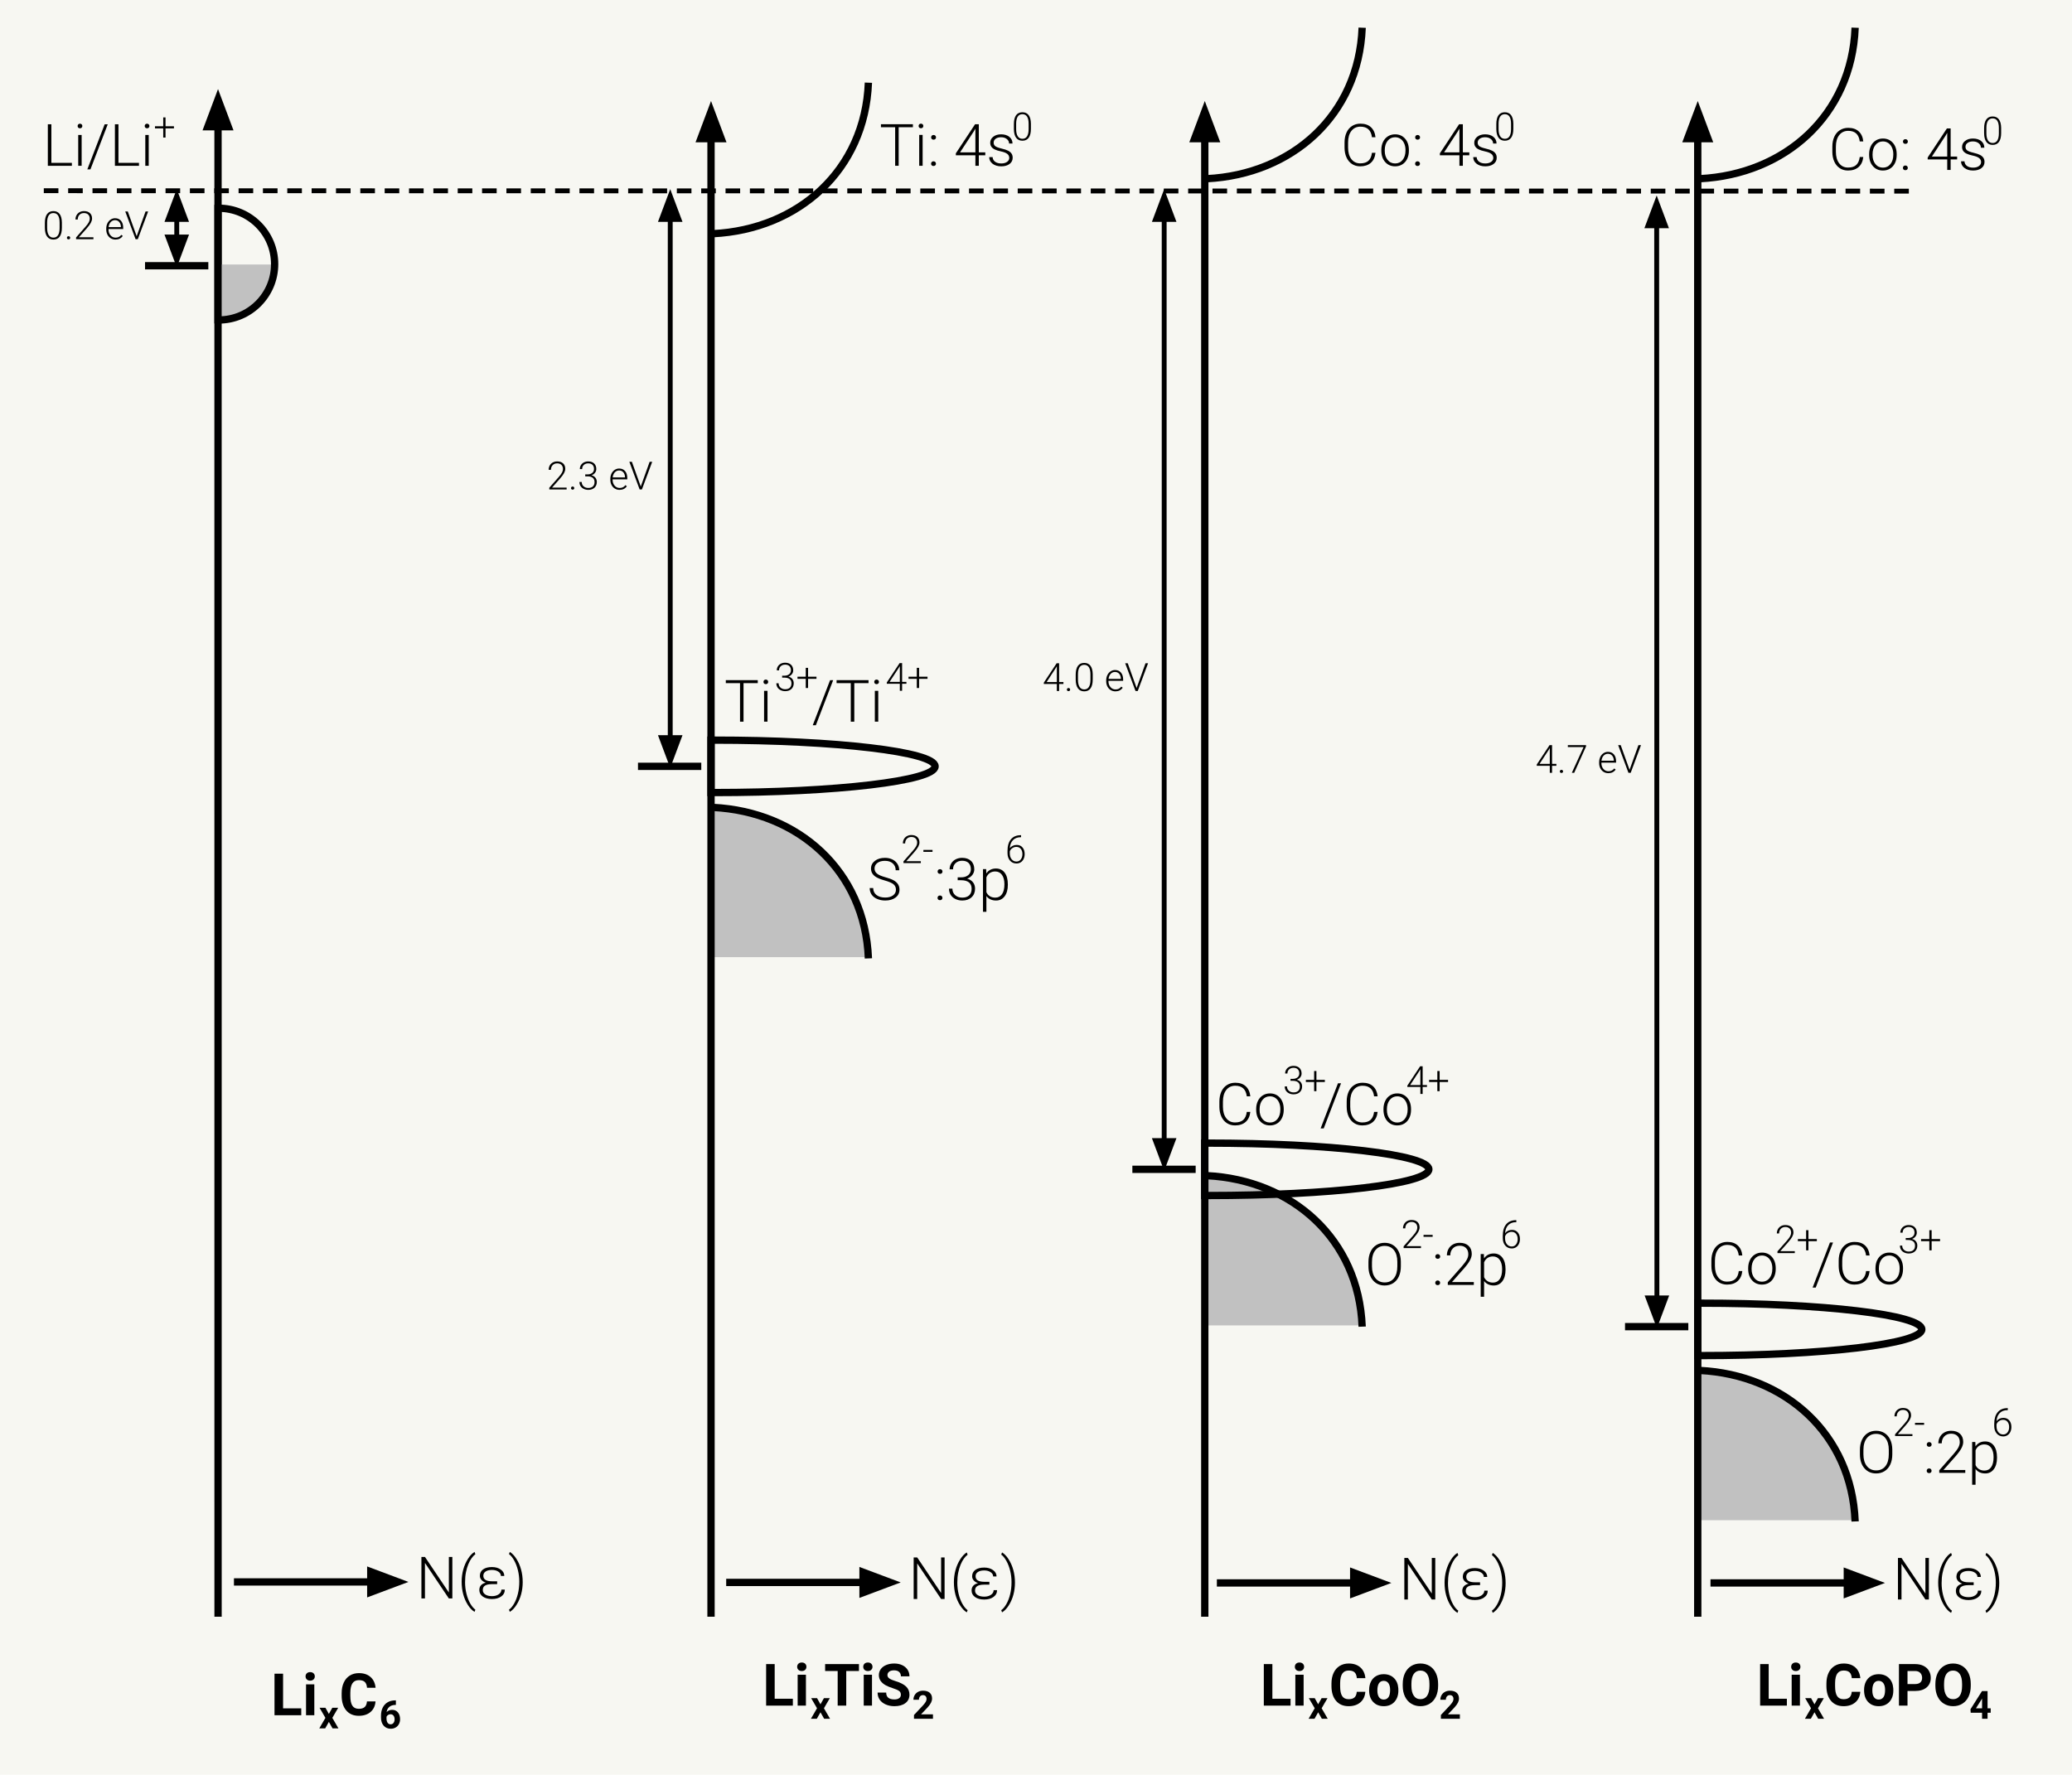 <?xml version="1.0" encoding="UTF-8"?>
<!DOCTYPE svg PUBLIC "-//W3C//DTD SVG 1.1//EN" "http://www.w3.org/Graphics/SVG/1.1/DTD/svg11.dtd">
<svg version="1.1" xmlns="http://www.w3.org/2000/svg" xmlns:xlink="http://www.w3.org/1999/xlink" x="0" y="0" width="851" height="729" viewBox="0, 0, 851, 729">
  <g id="Background">
    <rect x="0" y="0" width="851" height="729" fill="#F7F7F2"/>
  </g>
  <g id="Layer_1">
    <g>
      <path d="M89.561,664.12 L89.544,52.059" fill-opacity="0" stroke="#000000" stroke-width="3"/>
      <path d="M93.744,52.059 L89.544,40.859 L85.344,52.059 z" fill="#000000" fill-opacity="1" stroke="#000000" stroke-width="3" stroke-opacity="1"/>
    </g>
    <path d="M17.99,78.344 L787.808,78.513" fill-opacity="0" stroke="#000000" stroke-width="2" stroke-dasharray="6,4"/>
    <path d="M112.281,108.661 C111.774,121.586 101.931,130.31 89.363,130.944 L89.061,130.929 L89.061,108.661 L112.281,108.661 z" fill="#C1C1C1"/>
    <path d="M89.846,85.54 C102.522,85.54 112.798,95.816 112.798,108.492 C112.798,121.168 102.522,131.444 89.846,131.444 L89.544,131.429 L89.544,85.556 L89.846,85.54 z" fill-opacity="0" stroke="#000000" stroke-width="3"/>
    <path d="M356.666,33.965 C355.253,69.943 327.855,94.227 292.87,95.994 L292.027,95.951" fill-opacity="0" stroke="#000000" stroke-width="3"/>
    <path d="M356.166,393.195 C354.753,357.216 327.355,332.933 292.37,331.166 L291.527,331.209 L291.527,393.195 L356.166,393.195 z" fill="#C1C1C1"/>
    <path d="M356.666,393.695 C355.253,357.716 327.855,333.433 292.87,331.666 L292.027,331.709" fill-opacity="0" stroke="#000000" stroke-width="3"/>
    <g>
      <path d="M292.027,664.12 L292.027,56.965" fill-opacity="0" stroke="#000000" stroke-width="3"/>
      <path d="M296.227,56.965 L292.027,45.765 L287.827,56.965 z" fill="#000000" fill-opacity="1" stroke="#000000" stroke-width="3" stroke-opacity="1"/>
    </g>
    <path d="M293.225,304.032 C343.39,304.032 384.057,308.853 384.057,314.8 C384.057,320.746 343.39,325.567 293.225,325.567 L292.027,325.56 L292.027,304.039 L293.225,304.032 z" fill-opacity="0" stroke="#000000" stroke-width="3"/>
    <path d="M559.462,11.378 C558.05,47.356 530.651,71.64 495.666,73.407 L494.824,73.364" fill-opacity="0" stroke="#000000" stroke-width="3"/>
    <path d="M558.962,544.461 C557.55,508.483 530.151,484.2 495.166,482.433 L494.324,482.476 L494.324,544.461 L558.962,544.461 z" fill="#C1C1C1"/>
    <g>
      <path d="M494.824,664.12 L494.824,56.966" fill-opacity="0" stroke="#000000" stroke-width="3"/>
      <path d="M499.024,56.966 L494.824,45.766 L490.624,56.966 z" fill="#000000" fill-opacity="1" stroke="#000000" stroke-width="3" stroke-opacity="1"/>
    </g>
    <path d="M496.021,469.566 C546.186,469.566 586.853,474.387 586.853,480.333 C586.853,486.28 546.186,491.101 496.021,491.101 L494.824,491.094 L494.824,469.573 L496.021,469.566 z" fill-opacity="0" stroke="#000000" stroke-width="3"/>
    <path d="M559.462,544.961 C558.05,508.983 530.651,484.7 495.666,482.933 L494.824,482.976" fill-opacity="0" stroke="#000000" stroke-width="3"/>
    <path d="M761.929,11.378 C760.516,47.356 733.118,71.64 698.133,73.407 L697.291,73.364" fill-opacity="0" stroke="#000000" stroke-width="3"/>
    <path d="M761.429,624.48 C760.016,588.501 732.618,564.218 697.633,562.451 L696.791,562.494 L696.791,624.48 L761.429,624.48 z" fill="#C1C1C1"/>
    <g>
      <path d="M697.291,664.12 L697.291,56.965" fill-opacity="0" stroke="#000000" stroke-width="3"/>
      <path d="M701.491,56.965 L697.291,45.765 L693.091,56.965 z" fill="#000000" fill-opacity="1" stroke="#000000" stroke-width="3" stroke-opacity="1"/>
    </g>
    <path d="M698.488,535.317 C748.653,535.317 789.32,540.138 789.32,546.085 C789.32,552.031 748.653,556.852 698.488,556.852 L697.291,556.845 L697.291,535.324 L698.488,535.317 z" fill-opacity="0" stroke="#000000" stroke-width="3"/>
    <path d="M761.929,624.979 C760.516,589.001 733.118,564.718 698.133,562.951 L697.291,562.994" fill-opacity="0" stroke="#000000" stroke-width="3"/>
    <path d="M21.1,66.895 L29.525,66.895 L29.525,68.113 L19.646,68.113 L19.646,51.051 L21.1,51.051 z" fill="#000000"/>
    <path d="M33.533,68.113 L32.127,68.113 L32.127,55.434 L33.533,55.434 z M31.881,51.766 Q31.881,51.367 32.139,51.092 Q32.396,50.816 32.842,50.816 Q33.287,50.816 33.551,51.092 Q33.814,51.367 33.814,51.766 Q33.814,52.164 33.551,52.434 Q33.287,52.703 32.842,52.703 Q32.396,52.703 32.139,52.434 Q31.881,52.164 31.881,51.766 z" fill="#000000"/>
    <path d="M37.142,69.578 L35.865,69.578 L42.99,51.051 L44.256,51.051 z" fill="#000000"/>
    <path d="M48.65,66.895 L57.076,66.895 L57.076,68.113 L47.197,68.113 L47.197,51.051 L48.65,51.051 z" fill="#000000"/>
    <path d="M61.084,68.113 L59.678,68.113 L59.678,55.434 L61.084,55.434 z M59.432,51.766 Q59.432,51.367 59.689,51.092 Q59.947,50.816 60.392,50.816 Q60.838,50.816 61.101,51.092 Q61.365,51.367 61.365,51.766 Q61.365,52.164 61.101,52.434 Q60.838,52.703 60.392,52.703 Q59.947,52.703 59.689,52.434 Q59.432,52.164 59.432,51.766 z" fill="#000000"/>
    <path d="M67.986,51.866 L71.447,51.866 L71.447,52.741 L67.986,52.741 L67.986,56.507 L67.041,56.507 L67.041,52.741 L63.65,52.741 L63.65,51.866 L67.041,51.866 L67.041,48.226 L67.986,48.226 z" fill="#000000"/>
    <path d="M85.564,109.161 L59.568,109.161" fill-opacity="0" stroke="#000000" stroke-width="3"/>
    <g>
      <path d="M72.596,90.144 L72.596,97.361" fill-opacity="0" stroke="#000000" stroke-width="2"/>
      <path d="M76.196,90.144 L72.596,80.544 L68.996,90.144 z" fill="#000000" fill-opacity="1" stroke="#000000" stroke-width="2" stroke-opacity="1"/>
      <path d="M68.996,97.361 L72.596,106.961 L76.196,97.361 z" fill="#000000" fill-opacity="1" stroke="#000000" stroke-width="2" stroke-opacity="1"/>
    </g>
    <path d="M25.42,93.511 Q25.42,95.917 24.537,97.163 Q23.654,98.409 21.935,98.409 Q20.248,98.409 19.35,97.186 Q18.451,95.964 18.428,93.628 L18.428,91.589 Q18.428,89.19 19.318,87.956 Q20.209,86.721 21.92,86.721 Q23.607,86.721 24.498,87.913 Q25.389,89.104 25.42,91.425 z M24.482,91.471 Q24.482,89.518 23.846,88.518 Q23.209,87.518 21.92,87.518 Q20.654,87.518 20.014,88.495 Q19.373,89.471 19.357,91.378 L19.357,93.612 Q19.357,95.557 20.017,96.589 Q20.678,97.62 21.935,97.62 Q23.185,97.62 23.83,96.612 Q24.475,95.604 24.482,93.659 z" fill="#000000"/>
    <path d="M27.49,97.69 Q27.49,97.417 27.666,97.225 Q27.842,97.034 28.154,97.034 Q28.467,97.034 28.646,97.225 Q28.826,97.417 28.826,97.69 Q28.826,97.964 28.646,98.139 Q28.467,98.315 28.154,98.315 Q27.842,98.315 27.666,98.139 Q27.49,97.964 27.49,97.69 z" fill="#000000"/>
    <path d="M38.373,98.253 L31.248,98.253 L31.248,97.534 L35.146,93.112 Q36.115,91.995 36.49,91.268 Q36.865,90.542 36.865,89.854 Q36.865,88.776 36.232,88.147 Q35.6,87.518 34.49,87.518 Q33.342,87.518 32.635,88.253 Q31.928,88.987 31.928,90.159 L30.998,90.159 Q30.998,89.198 31.432,88.409 Q31.865,87.62 32.666,87.171 Q33.467,86.721 34.49,86.721 Q36.053,86.721 36.932,87.542 Q37.81,88.362 37.81,89.776 Q37.81,90.573 37.314,91.518 Q36.818,92.464 35.568,93.878 L32.396,97.464 L38.373,97.464 z" fill="#000000"/>
    <path d="M47.428,98.409 Q46.35,98.409 45.478,97.878 Q44.607,97.346 44.123,96.397 Q43.639,95.448 43.639,94.268 L43.639,93.932 Q43.639,92.714 44.111,91.737 Q44.584,90.761 45.428,90.202 Q46.271,89.643 47.256,89.643 Q48.795,89.643 49.697,90.694 Q50.6,91.745 50.6,93.565 L50.6,94.089 L44.568,94.089 L44.568,94.268 Q44.568,95.706 45.392,96.663 Q46.217,97.62 47.467,97.62 Q48.217,97.62 48.791,97.346 Q49.365,97.073 49.834,96.471 L50.42,96.917 Q49.389,98.409 47.428,98.409 z M47.256,90.44 Q46.201,90.44 45.478,91.214 Q44.756,91.987 44.6,93.292 L49.67,93.292 L49.67,93.19 Q49.631,91.971 48.975,91.206 Q48.318,90.44 47.256,90.44 z" fill="#000000"/>
    <path d="M56.068,96.846 L56.131,97.089 L56.201,96.846 L59.779,86.878 L60.834,86.878 L56.6,98.253 L55.678,98.253 L51.443,86.878 L52.49,86.878 z" fill="#000000"/>
    <path d="M288.027,314.8 L262.031,314.8" fill-opacity="0" stroke="#000000" stroke-width="3"/>
    <g>
      <path d="M275.274,90.144 L275.274,303" fill-opacity="0" stroke="#000000" stroke-width="2"/>
      <path d="M278.874,90.144 L275.274,80.544 L271.674,90.144 z" fill="#000000" fill-opacity="1" stroke="#000000" stroke-width="2" stroke-opacity="1"/>
      <path d="M271.674,303 L275.274,312.6 L278.874,303 z" fill="#000000" fill-opacity="1" stroke="#000000" stroke-width="2" stroke-opacity="1"/>
    </g>
    <path d="M232.722,201.072 L225.597,201.072 L225.597,200.353 L229.495,195.931 Q230.464,194.814 230.839,194.088 Q231.214,193.361 231.214,192.674 Q231.214,191.595 230.581,190.966 Q229.948,190.338 228.839,190.338 Q227.691,190.338 226.984,191.072 Q226.277,191.806 226.277,192.978 L225.347,192.978 Q225.347,192.017 225.78,191.228 Q226.214,190.439 227.015,189.99 Q227.816,189.541 228.839,189.541 Q230.402,189.541 231.28,190.361 Q232.159,191.181 232.159,192.595 Q232.159,193.392 231.663,194.338 Q231.167,195.283 229.917,196.697 L226.745,200.283 L232.722,200.283 z" fill="#000000"/>
    <path d="M234.527,200.509 Q234.527,200.236 234.702,200.045 Q234.878,199.853 235.191,199.853 Q235.503,199.853 235.683,200.045 Q235.863,200.236 235.863,200.509 Q235.863,200.783 235.683,200.959 Q235.503,201.134 235.191,201.134 Q234.878,201.134 234.702,200.959 Q234.527,200.783 234.527,200.509 z" fill="#000000"/>
    <path d="M240.363,194.877 L241.331,194.877 Q242.136,194.877 242.738,194.591 Q243.339,194.306 243.655,193.81 Q243.972,193.314 243.972,192.666 Q243.972,191.572 243.355,190.955 Q242.738,190.338 241.581,190.338 Q240.488,190.338 239.788,190.982 Q239.089,191.627 239.089,192.681 L238.152,192.681 Q238.152,191.799 238.597,191.068 Q239.042,190.338 239.831,189.939 Q240.62,189.541 241.581,189.541 Q243.128,189.541 244.019,190.384 Q244.909,191.228 244.909,192.697 Q244.909,193.517 244.39,194.209 Q243.87,194.9 242.964,195.244 Q244.027,195.541 244.573,196.263 Q245.12,196.986 245.12,197.986 Q245.12,199.447 244.167,200.338 Q243.214,201.228 241.62,201.228 Q240.605,201.228 239.757,200.822 Q238.909,200.416 238.445,199.685 Q237.98,198.955 237.98,197.986 L238.917,197.986 Q238.917,199.072 239.675,199.756 Q240.433,200.439 241.62,200.439 Q242.831,200.439 243.507,199.818 Q244.183,199.197 244.183,198.017 Q244.183,196.877 243.452,196.275 Q242.722,195.674 241.3,195.674 L240.363,195.674 z" fill="#000000"/>
    <path d="M254.464,201.228 Q253.386,201.228 252.515,200.697 Q251.644,200.166 251.159,199.216 Q250.675,198.267 250.675,197.088 L250.675,196.752 Q250.675,195.533 251.148,194.556 Q251.62,193.58 252.464,193.021 Q253.308,192.463 254.292,192.463 Q255.831,192.463 256.734,193.513 Q257.636,194.564 257.636,196.384 L257.636,196.908 L251.605,196.908 L251.605,197.088 Q251.605,198.525 252.429,199.482 Q253.253,200.439 254.503,200.439 Q255.253,200.439 255.827,200.166 Q256.402,199.892 256.87,199.291 L257.456,199.736 Q256.425,201.228 254.464,201.228 z M254.292,193.259 Q253.238,193.259 252.515,194.033 Q251.792,194.806 251.636,196.111 L256.706,196.111 L256.706,196.009 Q256.667,194.791 256.011,194.025 Q255.355,193.259 254.292,193.259 z" fill="#000000"/>
    <path d="M263.105,199.666 L263.167,199.908 L263.237,199.666 L266.816,189.697 L267.87,189.697 L263.636,201.072 L262.714,201.072 L258.48,189.697 L259.527,189.697 z" fill="#000000"/>
    <path d="M491.076,480.333 L465.08,480.333" fill-opacity="0" stroke="#000000" stroke-width="3"/>
    <g>
      <path d="M478.146,90.144 L478.146,468.533" fill-opacity="0" stroke="#000000" stroke-width="2"/>
      <path d="M481.746,90.144 L478.146,80.544 L474.546,90.144 z" fill="#000000" fill-opacity="1" stroke="#000000" stroke-width="2" stroke-opacity="1"/>
      <path d="M474.546,468.533 L478.146,478.133 L481.746,468.533 z" fill="#000000" fill-opacity="1" stroke="#000000" stroke-width="2" stroke-opacity="1"/>
    </g>
    <path d="M434.995,280.175 L436.768,280.175 L436.768,280.964 L434.995,280.964 L434.995,283.839 L434.057,283.839 L434.057,280.964 L428.706,280.964 L428.706,280.433 L433.971,272.464 L434.995,272.464 z M429.854,280.175 L434.057,280.175 L434.057,273.675 L433.643,274.394 z" fill="#000000"/>
    <path d="M438.182,283.276 Q438.182,283.003 438.358,282.811 Q438.534,282.62 438.846,282.62 Q439.159,282.62 439.339,282.811 Q439.518,283.003 439.518,283.276 Q439.518,283.55 439.339,283.726 Q439.159,283.901 438.846,283.901 Q438.534,283.901 438.358,283.726 Q438.182,283.55 438.182,283.276 z" fill="#000000"/>
    <path d="M448.799,279.097 Q448.799,281.503 447.917,282.749 Q447.034,283.995 445.315,283.995 Q443.628,283.995 442.729,282.772 Q441.831,281.55 441.807,279.214 L441.807,277.175 Q441.807,274.776 442.698,273.542 Q443.589,272.308 445.299,272.308 Q446.987,272.308 447.878,273.499 Q448.768,274.69 448.799,277.011 z M447.862,277.058 Q447.862,275.104 447.225,274.104 Q446.589,273.104 445.299,273.104 Q444.034,273.104 443.393,274.081 Q442.753,275.058 442.737,276.964 L442.737,279.198 Q442.737,281.144 443.397,282.175 Q444.057,283.206 445.315,283.206 Q446.565,283.206 447.21,282.198 Q447.854,281.19 447.862,279.245 z" fill="#000000"/>
    <path d="M458.12,283.995 Q457.042,283.995 456.171,283.464 Q455.299,282.933 454.815,281.983 Q454.331,281.034 454.331,279.854 L454.331,279.519 Q454.331,278.3 454.803,277.323 Q455.276,276.347 456.12,275.788 Q456.964,275.229 457.948,275.229 Q459.487,275.229 460.389,276.28 Q461.292,277.331 461.292,279.151 L461.292,279.675 L455.26,279.675 L455.26,279.854 Q455.26,281.292 456.085,282.249 Q456.909,283.206 458.159,283.206 Q458.909,283.206 459.483,282.933 Q460.057,282.659 460.526,282.058 L461.112,282.503 Q460.081,283.995 458.12,283.995 z M457.948,276.026 Q456.893,276.026 456.171,276.8 Q455.448,277.573 455.292,278.878 L460.362,278.878 L460.362,278.776 Q460.323,277.558 459.667,276.792 Q459.01,276.026 457.948,276.026 z" fill="#000000"/>
    <path d="M466.76,282.433 L466.823,282.675 L466.893,282.433 L470.471,272.464 L471.526,272.464 L467.292,283.839 L466.37,283.839 L462.135,272.464 L463.182,272.464 z" fill="#000000"/>
    <path d="M693.415,544.961 L667.418,544.961" fill-opacity="0" stroke="#000000" stroke-width="3"/>
    <g>
      <path d="M680.419,92.744 L680.513,533.161" fill-opacity="0" stroke="#000000" stroke-width="2"/>
      <path d="M684.019,92.743 L680.417,83.144 L676.819,92.745 z" fill="#000000" fill-opacity="1" stroke="#000000" stroke-width="2" stroke-opacity="1"/>
      <path d="M676.913,533.162 L680.515,542.761 L684.113,533.161 z" fill="#000000" fill-opacity="1" stroke="#000000" stroke-width="2" stroke-opacity="1"/>
    </g>
    <path d="M637.455,313.789 L639.228,313.789 L639.228,314.578 L637.455,314.578 L637.455,317.453 L636.517,317.453 L636.517,314.578 L631.166,314.578 L631.166,314.047 L636.431,306.078 L637.455,306.078 z M632.314,313.789 L636.517,313.789 L636.517,307.289 L636.103,308.007 z" fill="#000000"/>
    <path d="M640.642,316.89 Q640.642,316.617 640.818,316.425 Q640.994,316.234 641.306,316.234 Q641.619,316.234 641.799,316.425 Q641.978,316.617 641.978,316.89 Q641.978,317.164 641.799,317.339 Q641.619,317.515 641.306,317.515 Q640.994,317.515 640.818,317.339 Q640.642,317.164 640.642,316.89 z" fill="#000000"/>
    <path d="M651.408,306.617 L646.549,317.453 L645.572,317.453 L650.4,306.875 L643.931,306.875 L643.931,306.078 L651.408,306.078 z" fill="#000000"/>
    <path d="M660.58,317.609 Q659.502,317.609 658.631,317.078 Q657.76,316.547 657.275,315.597 Q656.791,314.648 656.791,313.468 L656.791,313.132 Q656.791,311.914 657.263,310.937 Q657.736,309.961 658.58,309.402 Q659.424,308.843 660.408,308.843 Q661.947,308.843 662.849,309.894 Q663.752,310.945 663.752,312.765 L663.752,313.289 L657.721,313.289 L657.721,313.468 Q657.721,314.906 658.545,315.863 Q659.369,316.82 660.619,316.82 Q661.369,316.82 661.943,316.547 Q662.517,316.273 662.986,315.672 L663.572,316.117 Q662.541,317.609 660.58,317.609 z M660.408,309.64 Q659.353,309.64 658.631,310.414 Q657.908,311.187 657.752,312.492 L662.822,312.492 L662.822,312.39 Q662.783,311.172 662.127,310.406 Q661.471,309.64 660.408,309.64 z" fill="#000000"/>
    <path d="M669.221,316.047 L669.283,316.289 L669.353,316.047 L672.931,306.078 L673.986,306.078 L669.752,317.453 L668.83,317.453 L664.596,306.078 L665.642,306.078 z" fill="#000000"/>
    <path d="M311.226,280.621 L305.378,280.621 L305.378,296.453 L303.937,296.453 L303.937,280.621 L298.101,280.621 L298.101,279.39 L311.226,279.39 z" fill="#000000"/>
    <path d="M315.222,296.453 L313.815,296.453 L313.815,283.773 L315.222,283.773 z M313.569,280.105 Q313.569,279.707 313.827,279.431 Q314.085,279.156 314.53,279.156 Q314.976,279.156 315.239,279.431 Q315.503,279.707 315.503,280.105 Q315.503,280.504 315.239,280.773 Q314.976,281.043 314.53,281.043 Q314.085,281.043 313.827,280.773 Q313.569,280.504 313.569,280.105 z" fill="#000000"/>
    <path d="M370.507,280.095 L372.281,280.095 L372.281,280.884 L370.507,280.884 L370.507,283.759 L369.57,283.759 L369.57,280.884 L364.218,280.884 L364.218,280.353 L369.484,272.384 L370.507,272.384 z M365.367,280.095 L369.57,280.095 L369.57,273.595 L369.156,274.314 z" fill="#000000"/>
    <path d="M377.484,277.978 L380.945,277.978 L380.945,278.853 L377.484,278.853 L377.484,282.619 L376.539,282.619 L376.539,278.853 L373.148,278.853 L373.148,277.978 L376.539,277.978 L376.539,274.338 L377.484,274.338 z" fill="#000000"/>
    <path d="M321.238,277.564 L322.207,277.564 Q323.012,277.564 323.613,277.279 Q324.215,276.994 324.531,276.498 Q324.848,276.002 324.848,275.353 Q324.848,274.259 324.23,273.642 Q323.613,273.025 322.457,273.025 Q321.363,273.025 320.664,273.67 Q319.965,274.314 319.965,275.369 L319.027,275.369 Q319.027,274.486 319.473,273.756 Q319.918,273.025 320.707,272.627 Q321.496,272.228 322.457,272.228 Q324.004,272.228 324.895,273.072 Q325.785,273.916 325.785,275.384 Q325.785,276.205 325.266,276.896 Q324.746,277.588 323.84,277.931 Q324.902,278.228 325.449,278.951 Q325.996,279.674 325.996,280.674 Q325.996,282.134 325.043,283.025 Q324.09,283.916 322.496,283.916 Q321.48,283.916 320.633,283.509 Q319.785,283.103 319.32,282.373 Q318.855,281.642 318.855,280.674 L319.793,280.674 Q319.793,281.759 320.551,282.443 Q321.309,283.127 322.496,283.127 Q323.707,283.127 324.383,282.506 Q325.059,281.884 325.059,280.705 Q325.059,279.564 324.328,278.963 Q323.598,278.361 322.176,278.361 L321.238,278.361 z" fill="#000000"/>
    <path d="M331.879,277.978 L335.34,277.978 L335.34,278.853 L331.879,278.853 L331.879,282.619 L330.934,282.619 L330.934,278.853 L327.543,278.853 L327.543,277.978 L330.934,277.978 L330.934,274.338 L331.879,274.338 z" fill="#000000"/>
    <path d="M335.085,297.918 L333.808,297.918 L340.933,279.39 L342.199,279.39 z" fill="#000000"/>
    <path d="M356.718,280.621 L350.871,280.621 L350.871,296.453 L349.429,296.453 L349.429,280.621 L343.593,280.621 L343.593,279.39 L356.718,279.39 z" fill="#000000"/>
    <path d="M360.714,296.453 L359.308,296.453 L359.308,283.773 L360.714,283.773 z M359.062,280.105 Q359.062,279.707 359.32,279.431 Q359.578,279.156 360.023,279.156 Q360.468,279.156 360.732,279.431 Q360.996,279.707 360.996,280.105 Q360.996,280.504 360.732,280.773 Q360.468,281.043 360.023,281.043 Q359.578,281.043 359.32,280.773 Q359.062,280.504 359.062,280.105 z" fill="#000000"/>
    <path d="M513.526,456.746 Q513.233,459.441 511.598,460.871 Q509.963,462.3 507.244,462.3 Q505.346,462.3 503.887,461.351 Q502.428,460.402 501.631,458.662 Q500.834,456.921 500.823,454.683 L500.823,452.468 Q500.823,450.195 501.619,448.437 Q502.416,446.679 503.91,445.724 Q505.405,444.769 507.35,444.769 Q510.092,444.769 511.68,446.251 Q513.268,447.734 513.526,450.347 L512.073,450.347 Q511.534,445.999 507.35,445.999 Q505.03,445.999 503.653,447.734 Q502.276,449.468 502.276,452.527 L502.276,454.613 Q502.276,457.566 503.618,459.324 Q504.959,461.081 507.244,461.081 Q509.506,461.081 510.655,459.997 Q511.803,458.914 512.073,456.746 z" fill="#000000"/>
    <path d="M515.928,455.539 Q515.928,453.71 516.637,452.246 Q517.346,450.781 518.641,449.966 Q519.936,449.152 521.576,449.152 Q524.108,449.152 525.678,450.927 Q527.248,452.703 527.248,455.632 L527.248,455.925 Q527.248,457.765 526.539,459.236 Q525.83,460.706 524.541,461.503 Q523.252,462.3 521.6,462.3 Q519.08,462.3 517.504,460.525 Q515.928,458.749 515.928,455.82 z M517.334,455.925 Q517.334,458.199 518.512,459.658 Q519.69,461.117 521.6,461.117 Q523.498,461.117 524.676,459.658 Q525.854,458.199 525.854,455.808 L525.854,455.539 Q525.854,454.085 525.315,452.878 Q524.776,451.671 523.803,451.009 Q522.83,450.347 521.576,450.347 Q519.701,450.347 518.518,451.818 Q517.334,453.289 517.334,455.667 z" fill="#000000"/>
    <path d="M584.303,445.709 L586.077,445.709 L586.077,446.498 L584.303,446.498 L584.303,449.373 L583.366,449.373 L583.366,446.498 L578.014,446.498 L578.014,445.966 L583.28,437.998 L584.303,437.998 z M579.163,445.709 L583.366,445.709 L583.366,439.209 L582.952,439.927 z" fill="#000000"/>
    <path d="M591.28,443.591 L594.741,443.591 L594.741,444.466 L591.28,444.466 L591.28,448.232 L590.335,448.232 L590.335,444.466 L586.944,444.466 L586.944,443.591 L590.335,443.591 L590.335,439.951 L591.28,439.951 z" fill="#000000"/>
    <path d="M530.034,443.177 L531.003,443.177 Q531.808,443.177 532.409,442.892 Q533.011,442.607 533.327,442.111 Q533.644,441.615 533.644,440.966 Q533.644,439.873 533.027,439.255 Q532.409,438.638 531.253,438.638 Q530.159,438.638 529.46,439.283 Q528.761,439.927 528.761,440.982 L527.824,440.982 Q527.824,440.099 528.269,439.369 Q528.714,438.638 529.503,438.24 Q530.292,437.841 531.253,437.841 Q532.8,437.841 533.691,438.685 Q534.581,439.529 534.581,440.998 Q534.581,441.818 534.062,442.509 Q533.542,443.201 532.636,443.544 Q533.699,443.841 534.245,444.564 Q534.792,445.287 534.792,446.287 Q534.792,447.748 533.839,448.638 Q532.886,449.529 531.292,449.529 Q530.277,449.529 529.429,449.123 Q528.581,448.716 528.117,447.986 Q527.652,447.255 527.652,446.287 L528.589,446.287 Q528.589,447.373 529.347,448.056 Q530.105,448.74 531.292,448.74 Q532.503,448.74 533.179,448.119 Q533.855,447.498 533.855,446.318 Q533.855,445.177 533.124,444.576 Q532.394,443.974 530.972,443.974 L530.034,443.974 z" fill="#000000"/>
    <path d="M540.675,443.591 L544.136,443.591 L544.136,444.466 L540.675,444.466 L540.675,448.232 L539.73,448.232 L539.73,444.466 L536.339,444.466 L536.339,443.591 L539.73,443.591 L539.73,439.951 L540.675,439.951 z" fill="#000000"/>
    <path d="M543.673,463.531 L542.395,463.531 L549.52,445.003 L550.786,445.003 z" fill="#000000"/>
    <path d="M565.809,456.746 Q565.516,459.441 563.882,460.871 Q562.247,462.3 559.528,462.3 Q557.63,462.3 556.171,461.351 Q554.712,460.402 553.915,458.662 Q553.118,456.921 553.106,454.683 L553.106,452.468 Q553.106,450.195 553.903,448.437 Q554.7,446.679 556.194,445.724 Q557.688,444.769 559.634,444.769 Q562.376,444.769 563.964,446.251 Q565.552,447.734 565.809,450.347 L564.356,450.347 Q563.817,445.999 559.634,445.999 Q557.313,445.999 555.936,447.734 Q554.559,449.468 554.559,452.527 L554.559,454.613 Q554.559,457.566 555.901,459.324 Q557.243,461.081 559.528,461.081 Q561.79,461.081 562.938,459.997 Q564.087,458.914 564.356,456.746 z" fill="#000000"/>
    <path d="M568.212,455.539 Q568.212,453.71 568.921,452.246 Q569.63,450.781 570.925,449.966 Q572.219,449.152 573.86,449.152 Q576.391,449.152 577.962,450.927 Q579.532,452.703 579.532,455.632 L579.532,455.925 Q579.532,457.765 578.823,459.236 Q578.114,460.706 576.825,461.503 Q575.536,462.3 573.884,462.3 Q571.364,462.3 569.788,460.525 Q568.212,458.749 568.212,455.82 z M569.618,455.925 Q569.618,458.199 570.796,459.658 Q571.973,461.117 573.884,461.117 Q575.782,461.117 576.96,459.658 Q578.137,458.199 578.137,455.808 L578.137,455.539 Q578.137,454.085 577.598,452.878 Q577.059,451.671 576.087,451.009 Q575.114,450.347 573.86,450.347 Q571.985,450.347 570.802,451.818 Q569.618,453.289 569.618,455.667 z" fill="#000000"/>
    <path d="M715.596,522.131 Q715.303,524.826 713.668,526.256 Q712.033,527.686 709.315,527.686 Q707.416,527.686 705.957,526.736 Q704.498,525.787 703.701,524.047 Q702.905,522.307 702.893,520.068 L702.893,517.854 Q702.893,515.58 703.69,513.822 Q704.487,512.065 705.981,511.109 Q707.475,510.154 709.42,510.154 Q712.162,510.154 713.75,511.637 Q715.338,513.119 715.596,515.732 L714.143,515.732 Q713.604,511.385 709.42,511.385 Q707.1,511.385 705.723,513.119 Q704.346,514.854 704.346,517.912 L704.346,519.998 Q704.346,522.951 705.688,524.709 Q707.03,526.467 709.315,526.467 Q711.576,526.467 712.725,525.383 Q713.873,524.299 714.143,522.131 z" fill="#000000"/>
    <path d="M717.998,520.924 Q717.998,519.096 718.707,517.631 Q719.416,516.166 720.711,515.352 Q722.006,514.537 723.647,514.537 Q726.178,514.537 727.748,516.313 Q729.319,518.088 729.319,521.018 L729.319,521.311 Q729.319,523.15 728.61,524.621 Q727.901,526.092 726.612,526.889 Q725.323,527.686 723.67,527.686 Q721.151,527.686 719.574,525.91 Q717.998,524.135 717.998,521.205 z M719.405,521.311 Q719.405,523.584 720.582,525.043 Q721.76,526.502 723.67,526.502 Q725.569,526.502 726.746,525.043 Q727.924,523.584 727.924,521.193 L727.924,520.924 Q727.924,519.471 727.385,518.264 Q726.846,517.057 725.873,516.395 Q724.901,515.732 723.647,515.732 Q721.772,515.732 720.588,517.203 Q719.405,518.674 719.405,521.053 z" fill="#000000"/>
    <path d="M782.71,508.563 L783.678,508.563 Q784.483,508.563 785.085,508.277 Q785.686,507.992 786.003,507.496 Q786.319,507 786.319,506.352 Q786.319,505.258 785.702,504.641 Q785.085,504.024 783.928,504.024 Q782.835,504.024 782.135,504.668 Q781.436,505.313 781.436,506.367 L780.499,506.367 Q780.499,505.485 780.944,504.754 Q781.389,504.024 782.178,503.625 Q782.967,503.227 783.928,503.227 Q785.475,503.227 786.366,504.07 Q787.256,504.914 787.256,506.383 Q787.256,507.203 786.737,507.895 Q786.217,508.586 785.311,508.93 Q786.374,509.227 786.921,509.949 Q787.467,510.672 787.467,511.672 Q787.467,513.133 786.514,514.024 Q785.561,514.914 783.967,514.914 Q782.952,514.914 782.104,514.508 Q781.256,514.102 780.792,513.371 Q780.327,512.641 780.327,511.672 L781.264,511.672 Q781.264,512.758 782.022,513.442 Q782.78,514.125 783.967,514.125 Q785.178,514.125 785.854,513.504 Q786.53,512.883 786.53,511.703 Q786.53,510.563 785.799,509.961 Q785.069,509.36 783.647,509.36 L782.71,509.36 z" fill="#000000"/>
    <path d="M793.35,508.977 L796.811,508.977 L796.811,509.852 L793.35,509.852 L793.35,513.617 L792.405,513.617 L792.405,509.852 L789.014,509.852 L789.014,508.977 L792.405,508.977 L792.405,505.336 L793.35,505.336 z" fill="#000000"/>
    <path d="M737.152,514.758 L730.027,514.758 L730.027,514.039 L733.925,509.617 Q734.894,508.5 735.269,507.774 Q735.644,507.047 735.644,506.36 Q735.644,505.281 735.011,504.652 Q734.378,504.024 733.269,504.024 Q732.12,504.024 731.413,504.758 Q730.706,505.492 730.706,506.664 L729.777,506.664 Q729.777,505.703 730.21,504.914 Q730.644,504.125 731.445,503.676 Q732.245,503.227 733.269,503.227 Q734.831,503.227 735.71,504.047 Q736.589,504.867 736.589,506.281 Q736.589,507.078 736.093,508.024 Q735.597,508.969 734.347,510.383 L731.175,513.969 L737.152,513.969 z" fill="#000000"/>
    <path d="M742.745,508.977 L746.206,508.977 L746.206,509.852 L742.745,509.852 L742.745,513.617 L741.8,513.617 L741.8,509.852 L738.409,509.852 L738.409,508.977 L741.8,508.977 L741.8,505.336 L742.745,505.336 z" fill="#000000"/>
    <path d="M745.743,528.916 L744.465,528.916 L751.59,510.389 L752.856,510.389 z" fill="#000000"/>
    <path d="M767.88,522.131 Q767.587,524.826 765.952,526.256 Q764.317,527.686 761.598,527.686 Q759.7,527.686 758.241,526.736 Q756.782,525.787 755.985,524.047 Q755.188,522.307 755.176,520.068 L755.176,517.854 Q755.176,515.58 755.973,513.822 Q756.77,512.065 758.264,511.109 Q759.758,510.154 761.704,510.154 Q764.446,510.154 766.034,511.637 Q767.622,513.119 767.88,515.732 L766.426,515.732 Q765.887,511.385 761.704,511.385 Q759.383,511.385 758.006,513.119 Q756.63,514.854 756.63,517.912 L756.63,519.998 Q756.63,522.951 757.971,524.709 Q759.313,526.467 761.598,526.467 Q763.86,526.467 765.008,525.383 Q766.157,524.299 766.426,522.131 z" fill="#000000"/>
    <path d="M770.282,520.924 Q770.282,519.096 770.991,517.631 Q771.7,516.166 772.995,515.352 Q774.29,514.537 775.93,514.537 Q778.462,514.537 780.032,516.313 Q781.602,518.088 781.602,521.018 L781.602,521.311 Q781.602,523.15 780.893,524.621 Q780.184,526.092 778.895,526.889 Q777.606,527.686 775.954,527.686 Q773.434,527.686 771.858,525.91 Q770.282,524.135 770.282,521.205 z M771.688,521.311 Q771.688,523.584 772.866,525.043 Q774.044,526.502 775.954,526.502 Q777.852,526.502 779.03,525.043 Q780.208,523.584 780.208,521.193 L780.208,520.924 Q780.208,519.471 779.669,518.264 Q779.13,517.057 778.157,516.395 Q777.184,515.732 775.93,515.732 Q774.055,515.732 772.872,517.203 Q771.688,518.674 771.688,521.053 z" fill="#000000"/>
    <path d="M367.978,365.485 Q367.978,364.067 366.982,363.241 Q365.986,362.415 363.338,361.671 Q360.689,360.926 359.47,360.048 Q357.736,358.805 357.736,356.79 Q357.736,354.833 359.347,353.608 Q360.959,352.383 363.466,352.383 Q365.166,352.383 366.507,353.04 Q367.849,353.696 368.588,354.868 Q369.326,356.04 369.326,357.481 L367.873,357.481 Q367.873,355.735 366.677,354.674 Q365.482,353.614 363.466,353.614 Q361.509,353.614 360.349,354.487 Q359.189,355.36 359.189,356.766 Q359.189,358.067 360.232,358.887 Q361.275,359.708 363.572,360.335 Q365.869,360.962 367.052,361.635 Q368.236,362.309 368.834,363.247 Q369.431,364.184 369.431,365.462 Q369.431,367.477 367.82,368.696 Q366.209,369.915 363.572,369.915 Q361.767,369.915 360.261,369.27 Q358.756,368.626 357.976,367.466 Q357.197,366.305 357.197,364.805 L358.638,364.805 Q358.638,366.61 359.986,367.653 Q361.334,368.696 363.572,368.696 Q365.564,368.696 366.771,367.817 Q367.978,366.938 367.978,365.485 z" fill="#000000"/>
    <path d="M378.199,354.547 L371.074,354.547 L371.074,353.829 L374.972,349.407 Q375.941,348.29 376.316,347.563 Q376.691,346.836 376.691,346.149 Q376.691,345.071 376.058,344.442 Q375.425,343.813 374.316,343.813 Q373.168,343.813 372.461,344.547 Q371.754,345.282 371.754,346.454 L370.824,346.454 Q370.824,345.493 371.257,344.704 Q371.691,343.915 372.492,343.465 Q373.293,343.016 374.316,343.016 Q375.879,343.016 376.757,343.836 Q377.636,344.657 377.636,346.071 Q377.636,346.868 377.14,347.813 Q376.644,348.758 375.394,350.172 L372.222,353.758 L378.199,353.758 z" fill="#000000"/>
    <path d="M382.996,349.922 L379.254,349.922 L379.254,349.133 L382.996,349.133 z" fill="#000000"/>
    <path d="M385.06,368.837 Q385.06,368.426 385.324,368.139 Q385.588,367.852 386.056,367.852 Q386.525,367.852 386.795,368.139 Q387.064,368.426 387.064,368.837 Q387.064,369.247 386.795,369.51 Q386.525,369.774 386.056,369.774 Q385.588,369.774 385.324,369.51 Q385.06,369.247 385.06,368.837 z M385.084,358.02 Q385.084,357.61 385.348,357.323 Q385.611,357.036 386.08,357.036 Q386.549,357.036 386.818,357.323 Q387.088,357.61 387.088,358.02 Q387.088,358.43 386.818,358.694 Q386.549,358.958 386.08,358.958 Q385.611,358.958 385.348,358.694 Q385.084,358.43 385.084,358.02 z" fill="#000000"/>
    <path d="M393.334,360.387 L394.787,360.387 Q395.994,360.387 396.896,359.96 Q397.799,359.532 398.273,358.788 Q398.748,358.044 398.748,357.071 Q398.748,355.43 397.822,354.505 Q396.896,353.579 395.162,353.579 Q393.521,353.579 392.473,354.546 Q391.424,355.512 391.424,357.094 L390.017,357.094 Q390.017,355.77 390.685,354.674 Q391.353,353.579 392.537,352.981 Q393.721,352.383 395.162,352.383 Q397.482,352.383 398.818,353.649 Q400.154,354.915 400.154,357.118 Q400.154,358.348 399.375,359.385 Q398.596,360.423 397.236,360.938 Q398.83,361.383 399.65,362.467 Q400.471,363.551 400.471,365.051 Q400.471,367.243 399.041,368.579 Q397.611,369.915 395.221,369.915 Q393.697,369.915 392.426,369.305 Q391.154,368.696 390.457,367.6 Q389.76,366.505 389.76,365.051 L391.166,365.051 Q391.166,366.68 392.303,367.706 Q393.439,368.731 395.221,368.731 Q397.037,368.731 398.051,367.799 Q399.064,366.868 399.064,365.098 Q399.064,363.387 397.969,362.485 Q396.873,361.583 394.74,361.583 L393.334,361.583 z" fill="#000000"/>
    <path d="M413.935,363.469 Q413.935,366.434 412.623,368.174 Q411.31,369.915 409.107,369.915 Q406.506,369.915 405.123,368.087 L405.123,374.555 L403.728,374.555 L403.728,357.001 L405.029,357.001 L405.099,358.794 Q406.471,356.766 409.072,356.766 Q411.346,356.766 412.64,358.489 Q413.935,360.212 413.935,363.27 z M412.529,363.223 Q412.529,360.798 411.533,359.391 Q410.537,357.985 408.756,357.985 Q407.467,357.985 406.541,358.606 Q405.615,359.227 405.123,360.411 L405.123,366.493 Q405.627,367.583 406.564,368.157 Q407.502,368.731 408.779,368.731 Q410.549,368.731 411.539,367.319 Q412.529,365.907 412.529,363.223 z" fill="#000000"/>
    <path d="M419.368,343.086 L419.368,343.907 L419.259,343.907 Q417.22,343.907 416.048,345.106 Q414.876,346.305 414.751,348.438 Q415.22,347.79 415.947,347.434 Q416.673,347.079 417.572,347.079 Q419.072,347.079 419.958,348.114 Q420.845,349.149 420.845,350.821 Q420.845,351.93 420.431,352.821 Q420.017,353.711 419.243,354.207 Q418.47,354.704 417.478,354.704 Q415.845,354.704 414.822,353.52 Q413.798,352.336 413.798,350.461 L413.798,349.524 Q413.798,346.469 415.189,344.793 Q416.579,343.118 419.134,343.086 z M417.423,347.883 Q416.532,347.883 415.763,348.411 Q414.993,348.938 414.736,349.75 L414.736,350.547 Q414.736,352.032 415.497,352.969 Q416.259,353.907 417.478,353.907 Q418.572,353.907 419.247,353.04 Q419.923,352.172 419.923,350.852 Q419.923,349.508 419.247,348.696 Q418.572,347.883 417.423,347.883 z" fill="#000000"/>
    <path d="M575.346,520.212 Q575.346,522.567 574.531,524.348 Q573.717,526.13 572.205,527.091 Q570.694,528.051 568.713,528.051 Q565.725,528.051 563.885,525.913 Q562.045,523.774 562.045,520.141 L562.045,518.383 Q562.045,516.051 562.871,514.253 Q563.697,512.454 565.209,511.487 Q566.721,510.52 568.69,510.52 Q570.658,510.52 572.164,511.469 Q573.67,512.419 574.49,514.153 Q575.311,515.887 575.346,518.173 z M573.904,518.36 Q573.904,515.278 572.51,513.532 Q571.115,511.786 568.69,511.786 Q566.311,511.786 564.899,513.538 Q563.487,515.29 563.487,518.43 L563.487,520.212 Q563.487,523.247 564.893,525.022 Q566.299,526.798 568.713,526.798 Q571.162,526.798 572.533,525.046 Q573.904,523.294 573.904,520.165 z" fill="#000000"/>
    <path d="M583.613,512.684 L576.488,512.684 L576.488,511.965 L580.387,507.543 Q581.356,506.426 581.731,505.7 Q582.106,504.973 582.106,504.286 Q582.106,503.207 581.473,502.579 Q580.84,501.95 579.731,501.95 Q578.582,501.95 577.875,502.684 Q577.168,503.418 577.168,504.59 L576.238,504.59 Q576.238,503.629 576.672,502.84 Q577.106,502.051 577.906,501.602 Q578.707,501.153 579.731,501.153 Q581.293,501.153 582.172,501.973 Q583.051,502.793 583.051,504.207 Q583.051,505.004 582.555,505.95 Q582.059,506.895 580.809,508.309 L577.637,511.895 L583.613,511.895 z" fill="#000000"/>
    <path d="M588.41,508.059 L584.668,508.059 L584.668,507.27 L588.41,507.27 z" fill="#000000"/>
    <path d="M589.475,526.973 Q589.475,526.563 589.739,526.276 Q590.002,525.989 590.471,525.989 Q590.94,525.989 591.209,526.276 Q591.479,526.563 591.479,526.973 Q591.479,527.383 591.209,527.647 Q590.94,527.911 590.471,527.911 Q590.002,527.911 589.739,527.647 Q589.475,527.383 589.475,526.973 z M589.498,516.157 Q589.498,515.747 589.762,515.46 Q590.026,515.173 590.494,515.173 Q590.963,515.173 591.233,515.46 Q591.502,515.747 591.502,516.157 Q591.502,516.567 591.233,516.831 Q590.963,517.094 590.494,517.094 Q590.026,517.094 589.762,516.831 Q589.498,516.567 589.498,516.157 z" fill="#000000"/>
    <path d="M605.319,527.817 L594.631,527.817 L594.631,526.739 L600.479,520.106 Q601.932,518.43 602.494,517.341 Q603.057,516.251 603.057,515.219 Q603.057,513.602 602.108,512.659 Q601.159,511.716 599.494,511.716 Q597.772,511.716 596.711,512.817 Q595.651,513.919 595.651,515.676 L594.256,515.676 Q594.256,514.235 594.907,513.051 Q595.557,511.868 596.758,511.194 Q597.959,510.52 599.494,510.52 Q601.838,510.52 603.157,511.751 Q604.475,512.981 604.475,515.102 Q604.475,516.298 603.731,517.716 Q602.987,519.133 601.112,521.255 L596.354,526.633 L605.319,526.633 z" fill="#000000"/>
    <path d="M618.35,521.606 Q618.35,524.571 617.037,526.311 Q615.725,528.051 613.522,528.051 Q610.92,528.051 609.537,526.223 L609.537,532.692 L608.143,532.692 L608.143,515.137 L609.444,515.137 L609.514,516.93 Q610.885,514.903 613.487,514.903 Q615.76,514.903 617.055,516.626 Q618.35,518.348 618.35,521.407 z M616.944,521.36 Q616.944,518.934 615.948,517.528 Q614.951,516.122 613.17,516.122 Q611.881,516.122 610.955,516.743 Q610.03,517.364 609.537,518.548 L609.537,524.63 Q610.041,525.719 610.979,526.294 Q611.916,526.868 613.194,526.868 Q614.963,526.868 615.953,525.456 Q616.944,524.044 616.944,521.36 z" fill="#000000"/>
    <path d="M622.783,501.223 L622.783,502.043 L622.674,502.043 Q620.635,502.043 619.463,503.243 Q618.291,504.442 618.166,506.575 Q618.635,505.926 619.361,505.571 Q620.088,505.215 620.986,505.215 Q622.486,505.215 623.373,506.25 Q624.26,507.286 624.26,508.957 Q624.26,510.067 623.846,510.957 Q623.431,511.848 622.658,512.344 Q621.885,512.84 620.892,512.84 Q619.26,512.84 618.236,511.657 Q617.213,510.473 617.213,508.598 L617.213,507.661 Q617.213,504.606 618.603,502.93 Q619.994,501.254 622.549,501.223 z M620.838,506.02 Q619.947,506.02 619.178,506.547 Q618.408,507.075 618.15,507.887 L618.15,508.684 Q618.15,510.168 618.912,511.106 Q619.674,512.043 620.892,512.043 Q621.986,512.043 622.662,511.176 Q623.338,510.309 623.338,508.989 Q623.338,507.645 622.662,506.832 Q621.986,506.02 620.838,506.02 z" fill="#000000"/>
    <path d="M777.194,597.426 Q777.194,599.782 776.38,601.563 Q775.566,603.344 774.054,604.305 Q772.542,605.266 770.562,605.266 Q767.573,605.266 765.734,603.128 Q763.894,600.989 763.894,597.356 L763.894,595.598 Q763.894,593.266 764.72,591.467 Q765.546,589.669 767.058,588.702 Q768.569,587.735 770.538,587.735 Q772.507,587.735 774.013,588.684 Q775.519,589.633 776.339,591.368 Q777.159,593.102 777.194,595.387 z M775.753,595.575 Q775.753,592.493 774.359,590.747 Q772.964,589.001 770.538,589.001 Q768.159,589.001 766.747,590.753 Q765.335,592.505 765.335,595.645 L765.335,597.426 Q765.335,600.462 766.741,602.237 Q768.148,604.012 770.562,604.012 Q773.011,604.012 774.382,602.26 Q775.753,600.508 775.753,597.38 z" fill="#000000"/>
    <path d="M785.462,589.899 L778.337,589.899 L778.337,589.18 L782.235,584.758 Q783.204,583.641 783.579,582.914 Q783.954,582.188 783.954,581.5 Q783.954,580.422 783.321,579.793 Q782.689,579.164 781.579,579.164 Q780.431,579.164 779.724,579.899 Q779.017,580.633 779.017,581.805 L778.087,581.805 Q778.087,580.844 778.521,580.055 Q778.954,579.266 779.755,578.817 Q780.556,578.368 781.579,578.368 Q783.142,578.368 784.021,579.188 Q784.9,580.008 784.9,581.422 Q784.9,582.219 784.403,583.164 Q783.907,584.11 782.657,585.524 L779.485,589.11 L785.462,589.11 z" fill="#000000"/>
    <path d="M790.259,585.274 L786.517,585.274 L786.517,584.485 L790.259,584.485 z" fill="#000000"/>
    <path d="M791.323,604.188 Q791.323,603.778 791.587,603.491 Q791.851,603.204 792.32,603.204 Q792.788,603.204 793.058,603.491 Q793.327,603.778 793.327,604.188 Q793.327,604.598 793.058,604.862 Q792.788,605.126 792.32,605.126 Q791.851,605.126 791.587,604.862 Q791.323,604.598 791.323,604.188 z M791.347,593.372 Q791.347,592.962 791.611,592.674 Q791.874,592.387 792.343,592.387 Q792.812,592.387 793.081,592.674 Q793.351,592.962 793.351,593.372 Q793.351,593.782 793.081,594.046 Q792.812,594.309 792.343,594.309 Q791.874,594.309 791.611,594.046 Q791.347,593.782 791.347,593.372 z" fill="#000000"/>
    <path d="M807.167,605.032 L796.48,605.032 L796.48,603.954 L802.327,597.321 Q803.781,595.645 804.343,594.555 Q804.906,593.465 804.906,592.434 Q804.906,590.817 803.956,589.874 Q803.007,588.93 801.343,588.93 Q799.62,588.93 798.56,590.032 Q797.499,591.133 797.499,592.891 L796.105,592.891 Q796.105,591.45 796.755,590.266 Q797.406,589.083 798.607,588.409 Q799.808,587.735 801.343,587.735 Q803.687,587.735 805.005,588.965 Q806.323,590.196 806.323,592.317 Q806.323,593.512 805.579,594.93 Q804.835,596.348 802.96,598.469 L798.202,603.848 L807.167,603.848 z" fill="#000000"/>
    <path d="M820.198,598.821 Q820.198,601.786 818.886,603.526 Q817.573,605.266 815.37,605.266 Q812.769,605.266 811.386,603.438 L811.386,609.907 L809.991,609.907 L809.991,592.352 L811.292,592.352 L811.363,594.145 Q812.734,592.118 815.335,592.118 Q817.609,592.118 818.904,593.84 Q820.198,595.563 820.198,598.622 z M818.792,598.575 Q818.792,596.149 817.796,594.743 Q816.8,593.337 815.019,593.337 Q813.73,593.337 812.804,593.958 Q811.878,594.579 811.386,595.762 L811.386,601.844 Q811.89,602.934 812.827,603.508 Q813.765,604.083 815.042,604.083 Q816.812,604.083 817.802,602.671 Q818.792,601.258 818.792,598.575 z" fill="#000000"/>
    <path d="M824.632,578.438 L824.632,579.258 L824.522,579.258 Q822.483,579.258 821.311,580.457 Q820.139,581.657 820.014,583.789 Q820.483,583.141 821.21,582.786 Q821.936,582.43 822.835,582.43 Q824.335,582.43 825.221,583.465 Q826.108,584.5 826.108,586.172 Q826.108,587.282 825.694,588.172 Q825.28,589.063 824.507,589.559 Q823.733,590.055 822.741,590.055 Q821.108,590.055 820.085,588.871 Q819.061,587.688 819.061,585.813 L819.061,584.875 Q819.061,581.821 820.452,580.145 Q821.843,578.469 824.397,578.438 z M822.686,583.235 Q821.796,583.235 821.026,583.762 Q820.257,584.289 819.999,585.102 L819.999,585.899 Q819.999,587.383 820.76,588.321 Q821.522,589.258 822.741,589.258 Q823.835,589.258 824.51,588.391 Q825.186,587.524 825.186,586.203 Q825.186,584.86 824.51,584.047 Q823.835,583.235 822.686,583.235 z" fill="#000000"/>
    <path d="M116.263,701.76 L123.728,701.76 L123.728,704.584 L112.747,704.584 L112.747,687.522 L116.263,687.522 z" fill="#000000"/>
    <path d="M129.095,704.584 L125.696,704.584 L125.696,691.904 L129.095,691.904 z M125.497,688.623 Q125.497,687.862 126.007,687.369 Q126.517,686.877 127.396,686.877 Q128.263,686.877 128.778,687.369 Q129.294,687.862 129.294,688.623 Q129.294,689.397 128.772,689.889 Q128.251,690.381 127.396,690.381 Q126.54,690.381 126.019,689.889 Q125.497,689.397 125.497,688.623 z" fill="#000000"/>
    <path d="M162.599,698.488 L162.599,700.347 L162.38,700.347 Q160.849,700.371 159.915,701.144 Q158.982,701.918 158.794,703.293 Q159.701,702.371 161.083,702.371 Q162.568,702.371 163.443,703.433 Q164.318,704.496 164.318,706.23 Q164.318,707.34 163.837,708.238 Q163.357,709.136 162.478,709.636 Q161.599,710.136 160.49,710.136 Q158.693,710.136 157.587,708.886 Q156.482,707.636 156.482,705.551 L156.482,704.738 Q156.482,702.886 157.181,701.469 Q157.88,700.051 159.189,699.273 Q160.498,698.496 162.224,698.488 z M160.396,704.183 Q159.849,704.183 159.404,704.469 Q158.958,704.754 158.748,705.222 L158.748,705.91 Q158.748,707.043 159.193,707.679 Q159.638,708.316 160.443,708.316 Q161.169,708.316 161.619,707.742 Q162.068,707.168 162.068,706.254 Q162.068,705.324 161.615,704.754 Q161.162,704.183 160.396,704.183 z" fill="#000000"/>
    <path d="M135.063,704.051 L136.485,701.527 L138.899,701.527 L136.493,705.668 L139,709.98 L136.579,709.98 L135.071,707.324 L133.571,709.98 L131.141,709.98 L133.649,705.668 L131.25,701.527 L133.672,701.527 z" fill="#000000"/>
    <path d="M154.234,698.901 Q154.035,701.654 152.201,703.237 Q150.367,704.819 147.367,704.819 Q144.085,704.819 142.205,702.61 Q140.324,700.401 140.324,696.545 L140.324,695.502 Q140.324,693.041 141.191,691.166 Q142.058,689.291 143.669,688.289 Q145.281,687.287 147.414,687.287 Q150.367,687.287 152.171,688.869 Q153.976,690.451 154.257,693.311 L150.742,693.311 Q150.613,691.658 149.822,690.914 Q149.031,690.17 147.414,690.17 Q145.656,690.17 144.783,691.43 Q143.91,692.69 143.886,695.338 L143.886,696.627 Q143.886,699.393 144.724,700.67 Q145.562,701.947 147.367,701.947 Q148.996,701.947 149.798,701.203 Q150.601,700.459 150.718,698.901 z" fill="#000000"/>
    <path d="M318.174,697.812 L325.639,697.812 L325.639,700.636 L314.658,700.636 L314.658,683.574 L318.174,683.574 z" fill="#000000"/>
    <path d="M331.006,700.636 L327.607,700.636 L327.607,687.956 L331.006,687.956 z M327.408,684.675 Q327.408,683.913 327.918,683.421 Q328.428,682.929 329.307,682.929 Q330.174,682.929 330.689,683.421 Q331.205,683.913 331.205,684.675 Q331.205,685.449 330.683,685.941 Q330.162,686.433 329.307,686.433 Q328.451,686.433 327.93,685.941 Q327.408,685.449 327.408,684.675 z" fill="#000000"/>
    <path d="M383.182,706.032 L375.385,706.032 L375.385,704.485 L379.065,700.563 Q379.823,699.735 380.186,699.118 Q380.549,698.501 380.549,697.946 Q380.549,697.188 380.166,696.755 Q379.783,696.321 379.073,696.321 Q378.307,696.321 377.866,696.849 Q377.424,697.376 377.424,698.235 L375.158,698.235 Q375.158,697.196 375.655,696.337 Q376.151,695.477 377.057,694.989 Q377.963,694.501 379.112,694.501 Q380.869,694.501 381.842,695.345 Q382.815,696.188 382.815,697.727 Q382.815,698.571 382.377,699.446 Q381.94,700.321 380.877,701.485 L378.291,704.212 L383.182,704.212 z" fill="#000000"/>
    <path d="M336.974,700.102 L338.396,697.579 L340.81,697.579 L338.404,701.72 L340.911,706.032 L338.49,706.032 L336.982,703.376 L335.482,706.032 L333.052,706.032 L335.56,701.72 L333.161,697.579 L335.583,697.579 z" fill="#000000"/>
    <path d="M352.789,686.421 L347.562,686.421 L347.562,700.636 L344.046,700.636 L344.046,686.421 L338.89,686.421 L338.89,683.574 L352.789,683.574 z" fill="#000000"/>
    <path d="M358.144,700.636 L354.746,700.636 L354.746,687.956 L358.144,687.956 z M354.546,684.675 Q354.546,683.913 355.056,683.421 Q355.566,682.929 356.445,682.929 Q357.312,682.929 357.828,683.421 Q358.343,683.913 358.343,684.675 Q358.343,685.449 357.822,685.941 Q357.3,686.433 356.445,686.433 Q355.589,686.433 355.068,685.941 Q354.546,685.449 354.546,684.675 z" fill="#000000"/>
    <path d="M370.003,696.16 Q370.003,695.163 369.3,694.63 Q368.597,694.097 366.769,693.505 Q364.941,692.913 363.874,692.339 Q360.968,690.769 360.968,688.109 Q360.968,686.726 361.747,685.642 Q362.527,684.558 363.986,683.949 Q365.445,683.339 367.261,683.339 Q369.089,683.339 370.519,684.001 Q371.949,684.663 372.74,685.87 Q373.531,687.078 373.531,688.613 L370.015,688.613 Q370.015,687.441 369.277,686.79 Q368.539,686.14 367.203,686.14 Q365.914,686.14 365.199,686.685 Q364.484,687.23 364.484,688.12 Q364.484,688.953 365.322,689.515 Q366.16,690.078 367.789,690.57 Q370.789,691.472 372.16,692.808 Q373.531,694.144 373.531,696.136 Q373.531,698.351 371.855,699.611 Q370.179,700.87 367.343,700.87 Q365.374,700.87 363.757,700.15 Q362.14,699.429 361.29,698.175 Q360.441,696.921 360.441,695.269 L363.968,695.269 Q363.968,698.093 367.343,698.093 Q368.597,698.093 369.3,697.583 Q370.003,697.074 370.003,696.16 z" fill="#000000"/>
    <path d="M522.583,697.812 L530.048,697.812 L530.048,700.636 L519.067,700.636 L519.067,683.574 L522.583,683.574 z" fill="#000000"/>
    <path d="M535.415,700.636 L532.016,700.636 L532.016,687.956 L535.415,687.956 z M531.817,684.675 Q531.817,683.913 532.327,683.421 Q532.837,682.929 533.716,682.929 Q534.583,682.929 535.098,683.421 Q535.614,683.913 535.614,684.675 Q535.614,685.449 535.093,685.941 Q534.571,686.433 533.716,686.433 Q532.86,686.433 532.339,685.941 Q531.817,685.449 531.817,684.675 z" fill="#000000"/>
    <path d="M599.591,706.032 L591.794,706.032 L591.794,704.485 L595.474,700.563 Q596.232,699.735 596.595,699.118 Q596.958,698.501 596.958,697.946 Q596.958,697.188 596.575,696.755 Q596.193,696.321 595.482,696.321 Q594.716,696.321 594.275,696.849 Q593.833,697.376 593.833,698.235 L591.568,698.235 Q591.568,697.196 592.064,696.337 Q592.56,695.477 593.466,694.989 Q594.372,694.501 595.521,694.501 Q597.279,694.501 598.251,695.345 Q599.224,696.188 599.224,697.727 Q599.224,698.571 598.786,699.446 Q598.349,700.321 597.286,701.485 L594.7,704.212 L599.591,704.212 z" fill="#000000"/>
    <path d="M541.383,700.102 L542.805,697.579 L545.219,697.579 L542.813,701.72 L545.32,706.032 L542.899,706.032 L541.391,703.376 L539.891,706.032 L537.461,706.032 L539.969,701.72 L537.57,697.579 L539.992,697.579 z" fill="#000000"/>
    <path d="M560.761,694.953 Q560.562,697.706 558.728,699.288 Q556.894,700.87 553.894,700.87 Q550.612,700.87 548.731,698.661 Q546.851,696.453 546.851,692.597 L546.851,691.554 Q546.851,689.093 547.718,687.218 Q548.585,685.343 550.196,684.341 Q551.808,683.339 553.94,683.339 Q556.894,683.339 558.698,684.921 Q560.503,686.503 560.784,689.363 L557.269,689.363 Q557.14,687.71 556.349,686.966 Q555.558,686.222 553.94,686.222 Q552.183,686.222 551.31,687.482 Q550.437,688.742 550.413,691.39 L550.413,692.679 Q550.413,695.445 551.251,696.722 Q552.089,697.999 553.894,697.999 Q555.522,697.999 556.325,697.255 Q557.128,696.511 557.245,694.953 z" fill="#000000"/>
    <path d="M562.319,694.179 Q562.319,692.292 563.046,690.816 Q563.772,689.339 565.138,688.531 Q566.503,687.722 568.308,687.722 Q570.874,687.722 572.497,689.292 Q574.12,690.863 574.308,693.558 L574.331,694.425 Q574.331,697.343 572.702,699.107 Q571.073,700.87 568.331,700.87 Q565.589,700.87 563.954,699.113 Q562.319,697.355 562.319,694.331 z M565.706,694.425 Q565.706,696.23 566.386,697.185 Q567.065,698.14 568.331,698.14 Q569.562,698.14 570.253,697.197 Q570.944,696.253 570.944,694.179 Q570.944,692.41 570.253,691.437 Q569.562,690.464 568.308,690.464 Q567.065,690.464 566.386,691.431 Q565.706,692.398 565.706,694.425 z" fill="#000000"/>
    <path d="M590.655,692.492 Q590.655,695.011 589.765,696.91 Q588.874,698.808 587.216,699.839 Q585.558,700.87 583.413,700.87 Q581.292,700.87 579.628,699.851 Q577.964,698.831 577.05,696.939 Q576.136,695.046 576.124,692.585 L576.124,691.742 Q576.124,689.222 577.032,687.306 Q577.94,685.39 579.599,684.365 Q581.257,683.339 583.39,683.339 Q585.522,683.339 587.181,684.365 Q588.839,685.39 589.747,687.306 Q590.655,689.222 590.655,691.73 z M587.093,691.718 Q587.093,689.035 586.132,687.64 Q585.171,686.245 583.39,686.245 Q581.62,686.245 580.659,687.622 Q579.698,688.999 579.687,691.66 L579.687,692.492 Q579.687,695.105 580.647,696.546 Q581.608,697.988 583.413,697.988 Q585.183,697.988 586.132,696.599 Q587.081,695.21 587.093,692.55 z" fill="#000000"/>
    <path d="M726.428,697.812 L733.893,697.812 L733.893,700.636 L722.912,700.636 L722.912,683.574 L726.428,683.574 z" fill="#000000"/>
    <path d="M739.26,700.636 L735.862,700.636 L735.862,687.956 L739.26,687.956 z M735.662,684.675 Q735.662,683.913 736.172,683.421 Q736.682,682.929 737.561,682.929 Q738.428,682.929 738.944,683.421 Q739.459,683.913 739.459,684.675 Q739.459,685.449 738.938,685.941 Q738.416,686.433 737.561,686.433 Q736.705,686.433 736.184,685.941 Q735.662,685.449 735.662,684.675 z" fill="#000000"/>
    <path d="M816.319,701.751 L817.608,701.751 L817.608,703.571 L816.319,703.571 L816.319,706.032 L814.061,706.032 L814.061,703.571 L809.397,703.571 L809.296,702.149 L814.038,694.657 L816.319,694.657 z M811.546,701.751 L814.061,701.751 L814.061,697.735 L813.913,697.993 z" fill="#000000"/>
    <path d="M745.228,700.102 L746.65,697.579 L749.064,697.579 L746.658,701.72 L749.166,706.032 L746.744,706.032 L745.236,703.376 L743.736,706.032 L741.306,706.032 L743.814,701.72 L741.416,697.579 L743.838,697.579 z" fill="#000000"/>
    <path d="M764.046,694.953 Q763.846,697.706 762.012,699.288 Q760.178,700.87 757.178,700.87 Q753.897,700.87 752.016,698.661 Q750.135,696.453 750.135,692.597 L750.135,691.554 Q750.135,689.093 751.003,687.218 Q751.87,685.343 753.481,684.341 Q755.093,683.339 757.225,683.339 Q760.178,683.339 761.983,684.921 Q763.788,686.503 764.069,689.363 L760.553,689.363 Q760.425,687.71 759.634,686.966 Q758.843,686.222 757.225,686.222 Q755.468,686.222 754.594,687.482 Q753.721,688.742 753.698,691.39 L753.698,692.679 Q753.698,695.445 754.536,696.722 Q755.374,697.999 757.178,697.999 Q758.807,697.999 759.61,697.255 Q760.413,696.511 760.53,694.953 z" fill="#000000"/>
    <path d="M765.604,694.179 Q765.604,692.292 766.331,690.816 Q767.057,689.339 768.423,688.531 Q769.788,687.722 771.593,687.722 Q774.159,687.722 775.782,689.292 Q777.405,690.863 777.593,693.558 L777.616,694.425 Q777.616,697.343 775.987,699.107 Q774.358,700.87 771.616,700.87 Q768.874,700.87 767.239,699.113 Q765.604,697.355 765.604,694.331 z M768.991,694.425 Q768.991,696.23 769.671,697.185 Q770.35,698.14 771.616,698.14 Q772.846,698.14 773.538,697.197 Q774.229,696.253 774.229,694.179 Q774.229,692.41 773.538,691.437 Q772.846,690.464 771.593,690.464 Q770.35,690.464 769.671,691.431 Q768.991,692.398 768.991,694.425 z" fill="#000000"/>
    <path d="M783.44,694.624 L783.44,700.636 L779.925,700.636 L779.925,683.574 L786.581,683.574 Q788.503,683.574 789.962,684.277 Q791.421,684.98 792.206,686.275 Q792.991,687.57 792.991,689.222 Q792.991,691.73 791.274,693.177 Q789.557,694.624 786.522,694.624 z M783.44,691.777 L786.581,691.777 Q787.975,691.777 788.708,691.12 Q789.44,690.464 789.44,689.245 Q789.44,687.992 788.702,687.218 Q787.964,686.445 786.663,686.421 L783.44,686.421 z" fill="#000000"/>
    <path d="M809.421,692.492 Q809.421,695.011 808.53,696.91 Q807.639,698.808 805.981,699.839 Q804.323,700.87 802.178,700.87 Q800.057,700.87 798.393,699.851 Q796.729,698.831 795.815,696.939 Q794.901,695.046 794.889,692.585 L794.889,691.742 Q794.889,689.222 795.798,687.306 Q796.706,685.39 798.364,684.365 Q800.022,683.339 802.155,683.339 Q804.288,683.339 805.946,684.365 Q807.604,685.39 808.512,687.306 Q809.421,689.222 809.421,691.73 z M805.858,691.718 Q805.858,689.035 804.897,687.64 Q803.936,686.245 802.155,686.245 Q800.385,686.245 799.425,687.622 Q798.464,688.999 798.452,691.66 L798.452,692.492 Q798.452,695.105 799.413,696.546 Q800.374,697.988 802.178,697.988 Q803.948,697.988 804.897,696.599 Q805.846,695.21 805.858,692.55 z" fill="#000000"/>
    <path d="M374.942,52.26 L369.094,52.26 L369.094,68.092 L367.653,68.092 L367.653,52.26 L361.817,52.26 L361.817,51.03 L374.942,51.03 z" fill="#000000"/>
    <path d="M378.938,68.092 L377.532,68.092 L377.532,55.412 L378.938,55.412 z M377.286,51.744 Q377.286,51.346 377.543,51.071 Q377.801,50.795 378.246,50.795 Q378.692,50.795 378.955,51.071 Q379.219,51.346 379.219,51.744 Q379.219,52.143 378.955,52.412 Q378.692,52.682 378.246,52.682 Q377.801,52.682 377.543,52.412 Q377.286,52.143 377.286,51.744 z" fill="#000000"/>
    <path d="M382.407,67.248 Q382.407,66.838 382.67,66.551 Q382.934,66.264 383.403,66.264 Q383.871,66.264 384.141,66.551 Q384.411,66.838 384.411,67.248 Q384.411,67.658 384.141,67.922 Q383.871,68.186 383.403,68.186 Q382.934,68.186 382.67,67.922 Q382.407,67.658 382.407,67.248 z M382.43,56.432 Q382.43,56.022 382.694,55.735 Q382.957,55.448 383.426,55.448 Q383.895,55.448 384.164,55.735 Q384.434,56.022 384.434,56.432 Q384.434,56.842 384.164,57.106 Q383.895,57.369 383.426,57.369 Q382.957,57.369 382.694,57.106 Q382.43,56.842 382.43,56.432 z" fill="#000000"/>
    <path d="M402.012,62.596 L404.672,62.596 L404.672,63.78 L402.012,63.78 L402.012,68.092 L400.606,68.092 L400.606,63.78 L392.579,63.78 L392.579,62.983 L400.477,51.03 L402.012,51.03 z M394.301,62.596 L400.606,62.596 L400.606,52.846 L399.985,53.924 z" fill="#000000"/>
    <path d="M414.516,64.869 Q414.516,63.826 413.678,63.194 Q412.84,62.561 411.153,62.203 Q409.465,61.846 408.534,61.383 Q407.602,60.92 407.151,60.252 Q406.7,59.584 406.7,58.635 Q406.7,57.135 407.954,56.156 Q409.207,55.178 411.164,55.178 Q413.286,55.178 414.569,56.227 Q415.852,57.276 415.852,58.963 L414.446,58.963 Q414.446,57.85 413.514,57.112 Q412.582,56.373 411.164,56.373 Q409.782,56.373 408.944,56.989 Q408.106,57.604 408.106,58.588 Q408.106,59.537 408.803,60.059 Q409.5,60.58 411.346,61.014 Q413.192,61.448 414.112,61.94 Q415.032,62.432 415.477,63.123 Q415.922,63.815 415.922,64.799 Q415.922,66.405 414.627,67.365 Q413.332,68.326 411.246,68.326 Q409.032,68.326 407.655,67.254 Q406.278,66.182 406.278,64.541 L407.684,64.541 Q407.766,65.772 408.721,66.457 Q409.676,67.143 411.246,67.143 Q412.711,67.143 413.614,66.498 Q414.516,65.854 414.516,64.869 z" fill="#000000"/>
    <path d="M423.41,52.905 Q423.41,55.311 422.527,56.557 Q421.644,57.803 419.925,57.803 Q418.238,57.803 417.339,56.581 Q416.441,55.358 416.417,53.022 L416.417,50.983 Q416.417,48.585 417.308,47.35 Q418.199,46.116 419.91,46.116 Q421.597,46.116 422.488,47.307 Q423.378,48.499 423.41,50.819 z M422.472,50.866 Q422.472,48.913 421.835,47.913 Q421.199,46.913 419.91,46.913 Q418.644,46.913 418.003,47.889 Q417.363,48.866 417.347,50.772 L417.347,53.007 Q417.347,54.952 418.007,55.983 Q418.667,57.014 419.925,57.014 Q421.175,57.014 421.82,56.007 Q422.464,54.999 422.472,53.053 z" fill="#000000"/>
    <path d="M564.928,62.772 Q564.635,65.467 563,66.897 Q561.365,68.326 558.647,68.326 Q556.748,68.326 555.289,67.377 Q553.83,66.428 553.033,64.688 Q552.237,62.948 552.225,60.709 L552.225,58.494 Q552.225,56.221 553.022,54.463 Q553.819,52.705 555.313,51.75 Q556.807,50.795 558.752,50.795 Q561.494,50.795 563.082,52.278 Q564.67,53.76 564.928,56.373 L563.475,56.373 Q562.936,52.026 558.752,52.026 Q556.432,52.026 555.055,53.76 Q553.678,55.494 553.678,58.553 L553.678,60.639 Q553.678,63.592 555.02,65.35 Q556.362,67.108 558.647,67.108 Q560.908,67.108 562.057,66.024 Q563.205,64.94 563.475,62.772 z" fill="#000000"/>
    <path d="M567.33,61.565 Q567.33,59.737 568.039,58.272 Q568.748,56.807 570.043,55.992 Q571.338,55.178 572.979,55.178 Q575.51,55.178 577.08,56.953 Q578.651,58.729 578.651,61.658 L578.651,61.951 Q578.651,63.791 577.942,65.262 Q577.233,66.733 575.944,67.53 Q574.654,68.326 573.002,68.326 Q570.483,68.326 568.906,66.551 Q567.33,64.776 567.33,61.846 z M568.737,61.951 Q568.737,64.225 569.914,65.684 Q571.092,67.143 573.002,67.143 Q574.901,67.143 576.078,65.684 Q577.256,64.225 577.256,61.834 L577.256,61.565 Q577.256,60.112 576.717,58.905 Q576.178,57.698 575.205,57.035 Q574.233,56.373 572.979,56.373 Q571.104,56.373 569.92,57.844 Q568.737,59.315 568.737,61.694 z" fill="#000000"/>
    <path d="M581.205,67.248 Q581.205,66.838 581.469,66.551 Q581.733,66.264 582.201,66.264 Q582.67,66.264 582.94,66.551 Q583.209,66.838 583.209,67.248 Q583.209,67.658 582.94,67.922 Q582.67,68.186 582.201,68.186 Q581.733,68.186 581.469,67.922 Q581.205,67.658 581.205,67.248 z M581.229,56.432 Q581.229,56.022 581.492,55.735 Q581.756,55.448 582.225,55.448 Q582.694,55.448 582.963,55.735 Q583.233,56.022 583.233,56.432 Q583.233,56.842 582.963,57.106 Q582.694,57.369 582.225,57.369 Q581.756,57.369 581.492,57.106 Q581.229,56.842 581.229,56.432 z" fill="#000000"/>
    <path d="M600.811,62.596 L603.471,62.596 L603.471,63.78 L600.811,63.78 L600.811,68.092 L599.404,68.092 L599.404,63.78 L591.377,63.78 L591.377,62.983 L599.276,51.03 L600.811,51.03 z M593.1,62.596 L599.404,62.596 L599.404,52.846 L598.783,53.924 z" fill="#000000"/>
    <path d="M613.315,64.869 Q613.315,63.826 612.477,63.194 Q611.639,62.561 609.951,62.203 Q608.264,61.846 607.332,61.383 Q606.401,60.92 605.949,60.252 Q605.498,59.584 605.498,58.635 Q605.498,57.135 606.752,56.156 Q608.006,55.178 609.963,55.178 Q612.084,55.178 613.367,56.227 Q614.651,57.276 614.651,58.963 L613.244,58.963 Q613.244,57.85 612.313,57.112 Q611.381,56.373 609.963,56.373 Q608.58,56.373 607.742,56.989 Q606.904,57.604 606.904,58.588 Q606.904,59.537 607.602,60.059 Q608.299,60.58 610.145,61.014 Q611.99,61.448 612.91,61.94 Q613.83,62.432 614.276,63.123 Q614.721,63.815 614.721,64.799 Q614.721,66.405 613.426,67.365 Q612.131,68.326 610.045,68.326 Q607.83,68.326 606.453,67.254 Q605.076,66.182 605.076,64.541 L606.483,64.541 Q606.565,65.772 607.52,66.457 Q608.475,67.143 610.045,67.143 Q611.51,67.143 612.412,66.498 Q613.315,65.854 613.315,64.869 z" fill="#000000"/>
    <path d="M621.55,52.905 Q621.55,55.311 620.667,56.557 Q619.784,57.803 618.066,57.803 Q616.378,57.803 615.48,56.581 Q614.581,55.358 614.558,53.022 L614.558,50.983 Q614.558,48.585 615.448,47.35 Q616.339,46.116 618.05,46.116 Q619.737,46.116 620.628,47.307 Q621.519,48.499 621.55,50.819 z M620.612,50.866 Q620.612,48.913 619.976,47.913 Q619.339,46.913 618.05,46.913 Q616.784,46.913 616.144,47.889 Q615.503,48.866 615.487,50.772 L615.487,53.007 Q615.487,54.952 616.148,55.983 Q616.808,57.014 618.066,57.014 Q619.316,57.014 619.96,56.007 Q620.605,54.999 620.612,53.053 z" fill="#000000"/>
    <path d="M765.276,64.494 Q764.984,67.189 763.349,68.619 Q761.714,70.049 758.995,70.049 Q757.097,70.049 755.638,69.1 Q754.179,68.15 753.382,66.41 Q752.585,64.67 752.573,62.432 L752.573,60.217 Q752.573,57.943 753.37,56.186 Q754.167,54.428 755.661,53.473 Q757.155,52.518 759.101,52.518 Q761.843,52.518 763.431,54 Q765.019,55.482 765.276,58.096 L763.823,58.096 Q763.284,53.748 759.101,53.748 Q756.78,53.748 755.403,55.482 Q754.026,57.217 754.026,60.275 L754.026,62.361 Q754.026,65.314 755.368,67.072 Q756.71,68.83 758.995,68.83 Q761.257,68.83 762.405,67.746 Q763.554,66.662 763.823,64.494 z" fill="#000000"/>
    <path d="M767.679,63.287 Q767.679,61.459 768.388,59.994 Q769.097,58.529 770.392,57.715 Q771.687,56.9 773.327,56.9 Q775.859,56.9 777.429,58.676 Q778.999,60.451 778.999,63.381 L778.999,63.674 Q778.999,65.514 778.29,66.984 Q777.581,68.455 776.292,69.252 Q775.003,70.049 773.351,70.049 Q770.831,70.049 769.255,68.273 Q767.679,66.498 767.679,63.568 z M769.085,63.674 Q769.085,65.947 770.263,67.406 Q771.441,68.865 773.351,68.865 Q775.249,68.865 776.427,67.406 Q777.605,65.947 777.605,63.557 L777.605,63.287 Q777.605,61.834 777.066,60.627 Q776.526,59.42 775.554,58.758 Q774.581,58.096 773.327,58.096 Q771.452,58.096 770.269,59.566 Q769.085,61.037 769.085,63.416 z" fill="#000000"/>
    <path d="M781.554,68.971 Q781.554,68.561 781.818,68.273 Q782.081,67.986 782.55,67.986 Q783.019,67.986 783.288,68.273 Q783.558,68.561 783.558,68.971 Q783.558,69.381 783.288,69.645 Q783.019,69.908 782.55,69.908 Q782.081,69.908 781.818,69.645 Q781.554,69.381 781.554,68.971 z M781.577,58.154 Q781.577,57.744 781.841,57.457 Q782.105,57.17 782.573,57.17 Q783.042,57.17 783.312,57.457 Q783.581,57.744 783.581,58.154 Q783.581,58.564 783.312,58.828 Q783.042,59.092 782.573,59.092 Q782.105,59.092 781.841,58.828 Q781.577,58.564 781.577,58.154 z" fill="#000000"/>
    <path d="M801.159,64.318 L803.819,64.318 L803.819,65.502 L801.159,65.502 L801.159,69.814 L799.753,69.814 L799.753,65.502 L791.726,65.502 L791.726,64.705 L799.624,52.752 L801.159,52.752 z M793.448,64.318 L799.753,64.318 L799.753,54.568 L799.132,55.647 z" fill="#000000"/>
    <path d="M813.663,66.592 Q813.663,65.549 812.825,64.916 Q811.987,64.283 810.3,63.926 Q808.612,63.568 807.681,63.106 Q806.749,62.643 806.298,61.975 Q805.847,61.307 805.847,60.357 Q805.847,58.857 807.101,57.879 Q808.355,56.9 810.312,56.9 Q812.433,56.9 813.716,57.949 Q814.999,58.998 814.999,60.686 L813.593,60.686 Q813.593,59.572 812.661,58.834 Q811.73,58.096 810.312,58.096 Q808.929,58.096 808.091,58.711 Q807.253,59.326 807.253,60.311 Q807.253,61.26 807.95,61.781 Q808.648,62.303 810.493,62.736 Q812.339,63.17 813.259,63.662 Q814.179,64.154 814.624,64.846 Q815.069,65.537 815.069,66.522 Q815.069,68.127 813.775,69.088 Q812.48,70.049 810.394,70.049 Q808.179,70.049 806.802,68.977 Q805.425,67.904 805.425,66.264 L806.831,66.264 Q806.913,67.494 807.868,68.18 Q808.823,68.865 810.394,68.865 Q811.859,68.865 812.761,68.221 Q813.663,67.576 813.663,66.592 z" fill="#000000"/>
    <path d="M821.899,54.627 Q821.899,57.034 821.016,58.28 Q820.133,59.526 818.414,59.526 Q816.727,59.526 815.828,58.303 Q814.93,57.081 814.906,54.745 L814.906,52.706 Q814.906,50.307 815.797,49.073 Q816.688,47.838 818.399,47.838 Q820.086,47.838 820.977,49.03 Q821.867,50.221 821.899,52.541 z M820.961,52.588 Q820.961,50.635 820.324,49.635 Q819.688,48.635 818.399,48.635 Q817.133,48.635 816.492,49.612 Q815.852,50.588 815.836,52.495 L815.836,54.729 Q815.836,56.674 816.496,57.706 Q817.156,58.737 818.414,58.737 Q819.664,58.737 820.309,57.729 Q820.953,56.721 820.961,54.776 z" fill="#000000"/>
    <g>
      <path d="M96.087,649.827 L152.288,649.827" fill-opacity="0" stroke="#000000" stroke-width="3"/>
      <path d="M152.288,654.027 L163.488,649.827 L152.288,645.627 z" fill="#000000" fill-opacity="1" stroke="#000000" stroke-width="3" stroke-opacity="1"/>
    </g>
    <path d="M185.785,656.62 L184.343,656.62 L174.535,642.019 L174.535,656.62 L173.082,656.62 L173.082,639.558 L174.535,639.558 L184.355,654.171 L184.355,639.558 L185.785,639.558 z" fill="#000000"/>
    <path d="M189.605,649.73 Q189.605,647.175 190.261,644.767 Q190.918,642.359 192.183,640.361 Q193.449,638.363 194.902,637.495 L195.242,638.445 Q194.468,638.995 193.707,640.05 Q192.945,641.105 192.347,642.558 Q191.75,644.011 191.381,645.822 Q191.011,647.632 191.011,649.929 Q191.011,652.378 191.568,654.64 Q192.125,656.902 193.097,658.63 Q194.07,660.359 195.242,661.226 L194.902,662.128 Q193.414,661.238 192.148,659.251 Q190.883,657.265 190.244,654.88 Q189.605,652.495 189.605,649.73 z" fill="#000000"/>
    <path d="M196.871,653.14 Q196.871,650.796 199.508,650.117 Q198.347,649.706 197.72,648.968 Q197.093,648.23 197.093,647.316 Q197.093,645.617 198.418,644.667 Q199.742,643.718 202.062,643.718 Q204.23,643.718 205.677,644.749 Q207.125,645.781 207.125,647.363 L205.73,647.363 Q205.73,646.296 204.67,645.599 Q203.609,644.902 202.062,644.902 Q200.422,644.902 199.467,645.534 Q198.511,646.167 198.511,647.292 Q198.511,649.566 202.109,649.566 L204.183,649.566 L204.183,650.738 L201.933,650.738 Q200.152,650.749 199.22,651.324 Q198.289,651.898 198.289,653.163 Q198.289,654.3 199.314,654.986 Q200.34,655.671 202.062,655.671 Q203.738,655.671 204.834,654.909 Q205.929,654.148 205.929,652.988 L207.336,652.988 Q207.336,654.745 205.853,655.8 Q204.371,656.855 202.062,656.855 Q199.73,656.855 198.301,655.841 Q196.871,654.827 196.871,653.14 z" fill="#000000"/>
    <path d="M214.683,649.906 Q214.683,652.484 214.045,654.868 Q213.406,657.253 212.152,659.234 Q210.898,661.214 209.386,662.128 L209.047,661.226 Q210.195,660.406 211.174,658.683 Q212.152,656.96 212.715,654.669 Q213.277,652.378 213.277,649.695 Q213.277,647.269 212.715,645.013 Q212.152,642.757 211.162,640.982 Q210.172,639.206 209.047,638.398 L209.386,637.495 Q210.863,638.398 212.117,640.378 Q213.371,642.359 214.027,644.773 Q214.683,647.187 214.683,649.906 z" fill="#000000"/>
    <g>
      <path d="M298.26,650.033 L354.461,650.033" fill-opacity="0" stroke="#000000" stroke-width="3"/>
      <path d="M354.461,654.233 L365.661,650.033 L354.461,645.833 z" fill="#000000" fill-opacity="1" stroke="#000000" stroke-width="3" stroke-opacity="1"/>
    </g>
    <path d="M387.958,656.827 L386.517,656.827 L376.708,642.225 L376.708,656.827 L375.255,656.827 L375.255,639.764 L376.708,639.764 L386.529,654.377 L386.529,639.764 L387.958,639.764 z" fill="#000000"/>
    <path d="M391.779,649.936 Q391.779,647.381 392.435,644.973 Q393.091,642.565 394.357,640.567 Q395.622,638.569 397.075,637.702 L397.415,638.651 Q396.642,639.202 395.88,640.256 Q395.118,641.311 394.521,642.764 Q393.923,644.217 393.554,646.028 Q393.185,647.838 393.185,650.135 Q393.185,652.584 393.741,654.846 Q394.298,657.108 395.271,658.836 Q396.243,660.565 397.415,661.432 L397.075,662.334 Q395.587,661.444 394.322,659.457 Q393.056,657.471 392.417,655.086 Q391.779,652.702 391.779,649.936 z" fill="#000000"/>
    <path d="M399.044,653.346 Q399.044,651.002 401.681,650.323 Q400.521,649.912 399.894,649.174 Q399.267,648.436 399.267,647.522 Q399.267,645.823 400.591,644.873 Q401.915,643.924 404.236,643.924 Q406.404,643.924 407.851,644.955 Q409.298,645.987 409.298,647.569 L407.904,647.569 Q407.904,646.502 406.843,645.805 Q405.782,645.108 404.236,645.108 Q402.595,645.108 401.64,645.741 Q400.685,646.373 400.685,647.498 Q400.685,649.772 404.282,649.772 L406.357,649.772 L406.357,650.944 L404.107,650.944 Q402.325,650.955 401.394,651.53 Q400.462,652.104 400.462,653.37 Q400.462,654.506 401.488,655.192 Q402.513,655.877 404.236,655.877 Q405.911,655.877 407.007,655.116 Q408.103,654.354 408.103,653.194 L409.509,653.194 Q409.509,654.952 408.027,656.006 Q406.544,657.061 404.236,657.061 Q401.904,657.061 400.474,656.047 Q399.044,655.034 399.044,653.346 z" fill="#000000"/>
    <path d="M416.857,650.112 Q416.857,652.69 416.218,655.075 Q415.579,657.459 414.325,659.44 Q413.072,661.42 411.56,662.334 L411.22,661.432 Q412.368,660.612 413.347,658.889 Q414.325,657.166 414.888,654.875 Q415.45,652.584 415.45,649.901 Q415.45,647.475 414.888,645.219 Q414.325,642.963 413.335,641.188 Q412.345,639.412 411.22,638.604 L411.56,637.702 Q413.036,638.604 414.29,640.584 Q415.544,642.565 416.2,644.979 Q416.857,647.393 416.857,650.112 z" fill="#000000"/>
    <g>
      <path d="M499.787,650.239 L555.988,650.239" fill-opacity="0" stroke="#000000" stroke-width="3"/>
      <path d="M555.988,654.439 L567.188,650.239 L555.988,646.039 z" fill="#000000" fill-opacity="1" stroke="#000000" stroke-width="3" stroke-opacity="1"/>
    </g>
    <path d="M589.485,657.033 L588.044,657.033 L578.235,642.431 L578.235,657.033 L576.782,657.033 L576.782,639.97 L578.235,639.97 L588.056,654.583 L588.056,639.97 L589.485,639.97 z" fill="#000000"/>
    <path d="M593.306,650.142 Q593.306,647.587 593.962,645.179 Q594.618,642.771 595.884,640.773 Q597.149,638.775 598.603,637.908 L598.942,638.857 Q598.169,639.408 597.407,640.462 Q596.646,641.517 596.048,642.97 Q595.45,644.423 595.081,646.234 Q594.712,648.044 594.712,650.341 Q594.712,652.79 595.269,655.052 Q595.825,657.314 596.798,659.042 Q597.771,660.771 598.942,661.638 L598.603,662.54 Q597.114,661.65 595.849,659.664 Q594.583,657.677 593.944,655.292 Q593.306,652.908 593.306,650.142 z" fill="#000000"/>
    <path d="M600.571,653.552 Q600.571,651.208 603.208,650.529 Q602.048,650.119 601.421,649.38 Q600.794,648.642 600.794,647.728 Q600.794,646.029 602.118,645.08 Q603.442,644.13 605.763,644.13 Q607.931,644.13 609.378,645.162 Q610.825,646.193 610.825,647.775 L609.431,647.775 Q609.431,646.708 608.37,646.011 Q607.31,645.314 605.763,645.314 Q604.122,645.314 603.167,645.947 Q602.212,646.58 602.212,647.705 Q602.212,649.978 605.81,649.978 L607.884,649.978 L607.884,651.15 L605.634,651.15 Q603.853,651.162 602.921,651.736 Q601.989,652.31 601.989,653.576 Q601.989,654.712 603.015,655.398 Q604.04,656.083 605.763,656.083 Q607.439,656.083 608.534,655.322 Q609.63,654.56 609.63,653.4 L611.036,653.4 Q611.036,655.158 609.554,656.212 Q608.071,657.267 605.763,657.267 Q603.431,657.267 602.001,656.253 Q600.571,655.24 600.571,653.552 z" fill="#000000"/>
    <path d="M618.384,650.318 Q618.384,652.896 617.745,655.281 Q617.107,657.665 615.853,659.646 Q614.599,661.626 613.087,662.54 L612.747,661.638 Q613.896,660.818 614.874,659.095 Q615.853,657.372 616.415,655.081 Q616.978,652.79 616.978,650.107 Q616.978,647.681 616.415,645.425 Q615.853,643.169 614.862,641.394 Q613.872,639.619 612.747,638.81 L613.087,637.908 Q614.564,638.81 615.817,640.79 Q617.071,642.771 617.728,645.185 Q618.384,647.599 618.384,650.318 z" fill="#000000"/>
    <g>
      <path d="M702.523,650.239 L758.724,650.239" fill-opacity="0" stroke="#000000" stroke-width="3"/>
      <path d="M758.724,654.439 L769.924,650.239 L758.724,646.039 z" fill="#000000" fill-opacity="1" stroke="#000000" stroke-width="3" stroke-opacity="1"/>
    </g>
    <path d="M792.221,657.033 L790.78,657.033 L780.971,642.431 L780.971,657.033 L779.518,657.033 L779.518,639.97 L780.971,639.97 L790.792,654.583 L790.792,639.97 L792.221,639.97 z" fill="#000000"/>
    <path d="M796.042,650.142 Q796.042,647.587 796.698,645.179 Q797.354,642.771 798.62,640.773 Q799.885,638.775 801.339,637.908 L801.678,638.857 Q800.905,639.408 800.143,640.462 Q799.382,641.517 798.784,642.97 Q798.186,644.423 797.817,646.234 Q797.448,648.044 797.448,650.341 Q797.448,652.79 798.005,655.052 Q798.561,657.314 799.534,659.042 Q800.507,660.771 801.678,661.638 L801.339,662.54 Q799.85,661.65 798.585,659.664 Q797.319,657.677 796.68,655.292 Q796.042,652.908 796.042,650.142 z" fill="#000000"/>
    <path d="M803.307,653.552 Q803.307,651.208 805.944,650.529 Q804.784,650.119 804.157,649.38 Q803.53,648.642 803.53,647.728 Q803.53,646.029 804.854,645.08 Q806.178,644.13 808.499,644.13 Q810.667,644.13 812.114,645.162 Q813.561,646.193 813.561,647.775 L812.167,647.775 Q812.167,646.708 811.106,646.011 Q810.046,645.314 808.499,645.314 Q806.858,645.314 805.903,645.947 Q804.948,646.58 804.948,647.705 Q804.948,649.978 808.546,649.978 L810.62,649.978 L810.62,651.15 L808.37,651.15 Q806.589,651.162 805.657,651.736 Q804.725,652.31 804.725,653.576 Q804.725,654.712 805.751,655.398 Q806.776,656.083 808.499,656.083 Q810.174,656.083 811.27,655.322 Q812.366,654.56 812.366,653.4 L813.772,653.4 Q813.772,655.158 812.29,656.212 Q810.807,657.267 808.499,657.267 Q806.167,657.267 804.737,656.253 Q803.307,655.24 803.307,653.552 z" fill="#000000"/>
    <path d="M821.12,650.318 Q821.12,652.896 820.481,655.281 Q819.842,657.665 818.589,659.646 Q817.335,661.626 815.823,662.54 L815.483,661.638 Q816.632,660.818 817.61,659.095 Q818.589,657.372 819.151,655.081 Q819.714,652.79 819.714,650.107 Q819.714,647.681 819.151,645.425 Q818.589,643.169 817.598,641.394 Q816.608,639.619 815.483,638.81 L815.823,637.908 Q817.299,638.81 818.553,640.79 Q819.807,642.771 820.464,645.185 Q821.12,647.599 821.12,650.318 z" fill="#000000"/>
  </g>
</svg>
